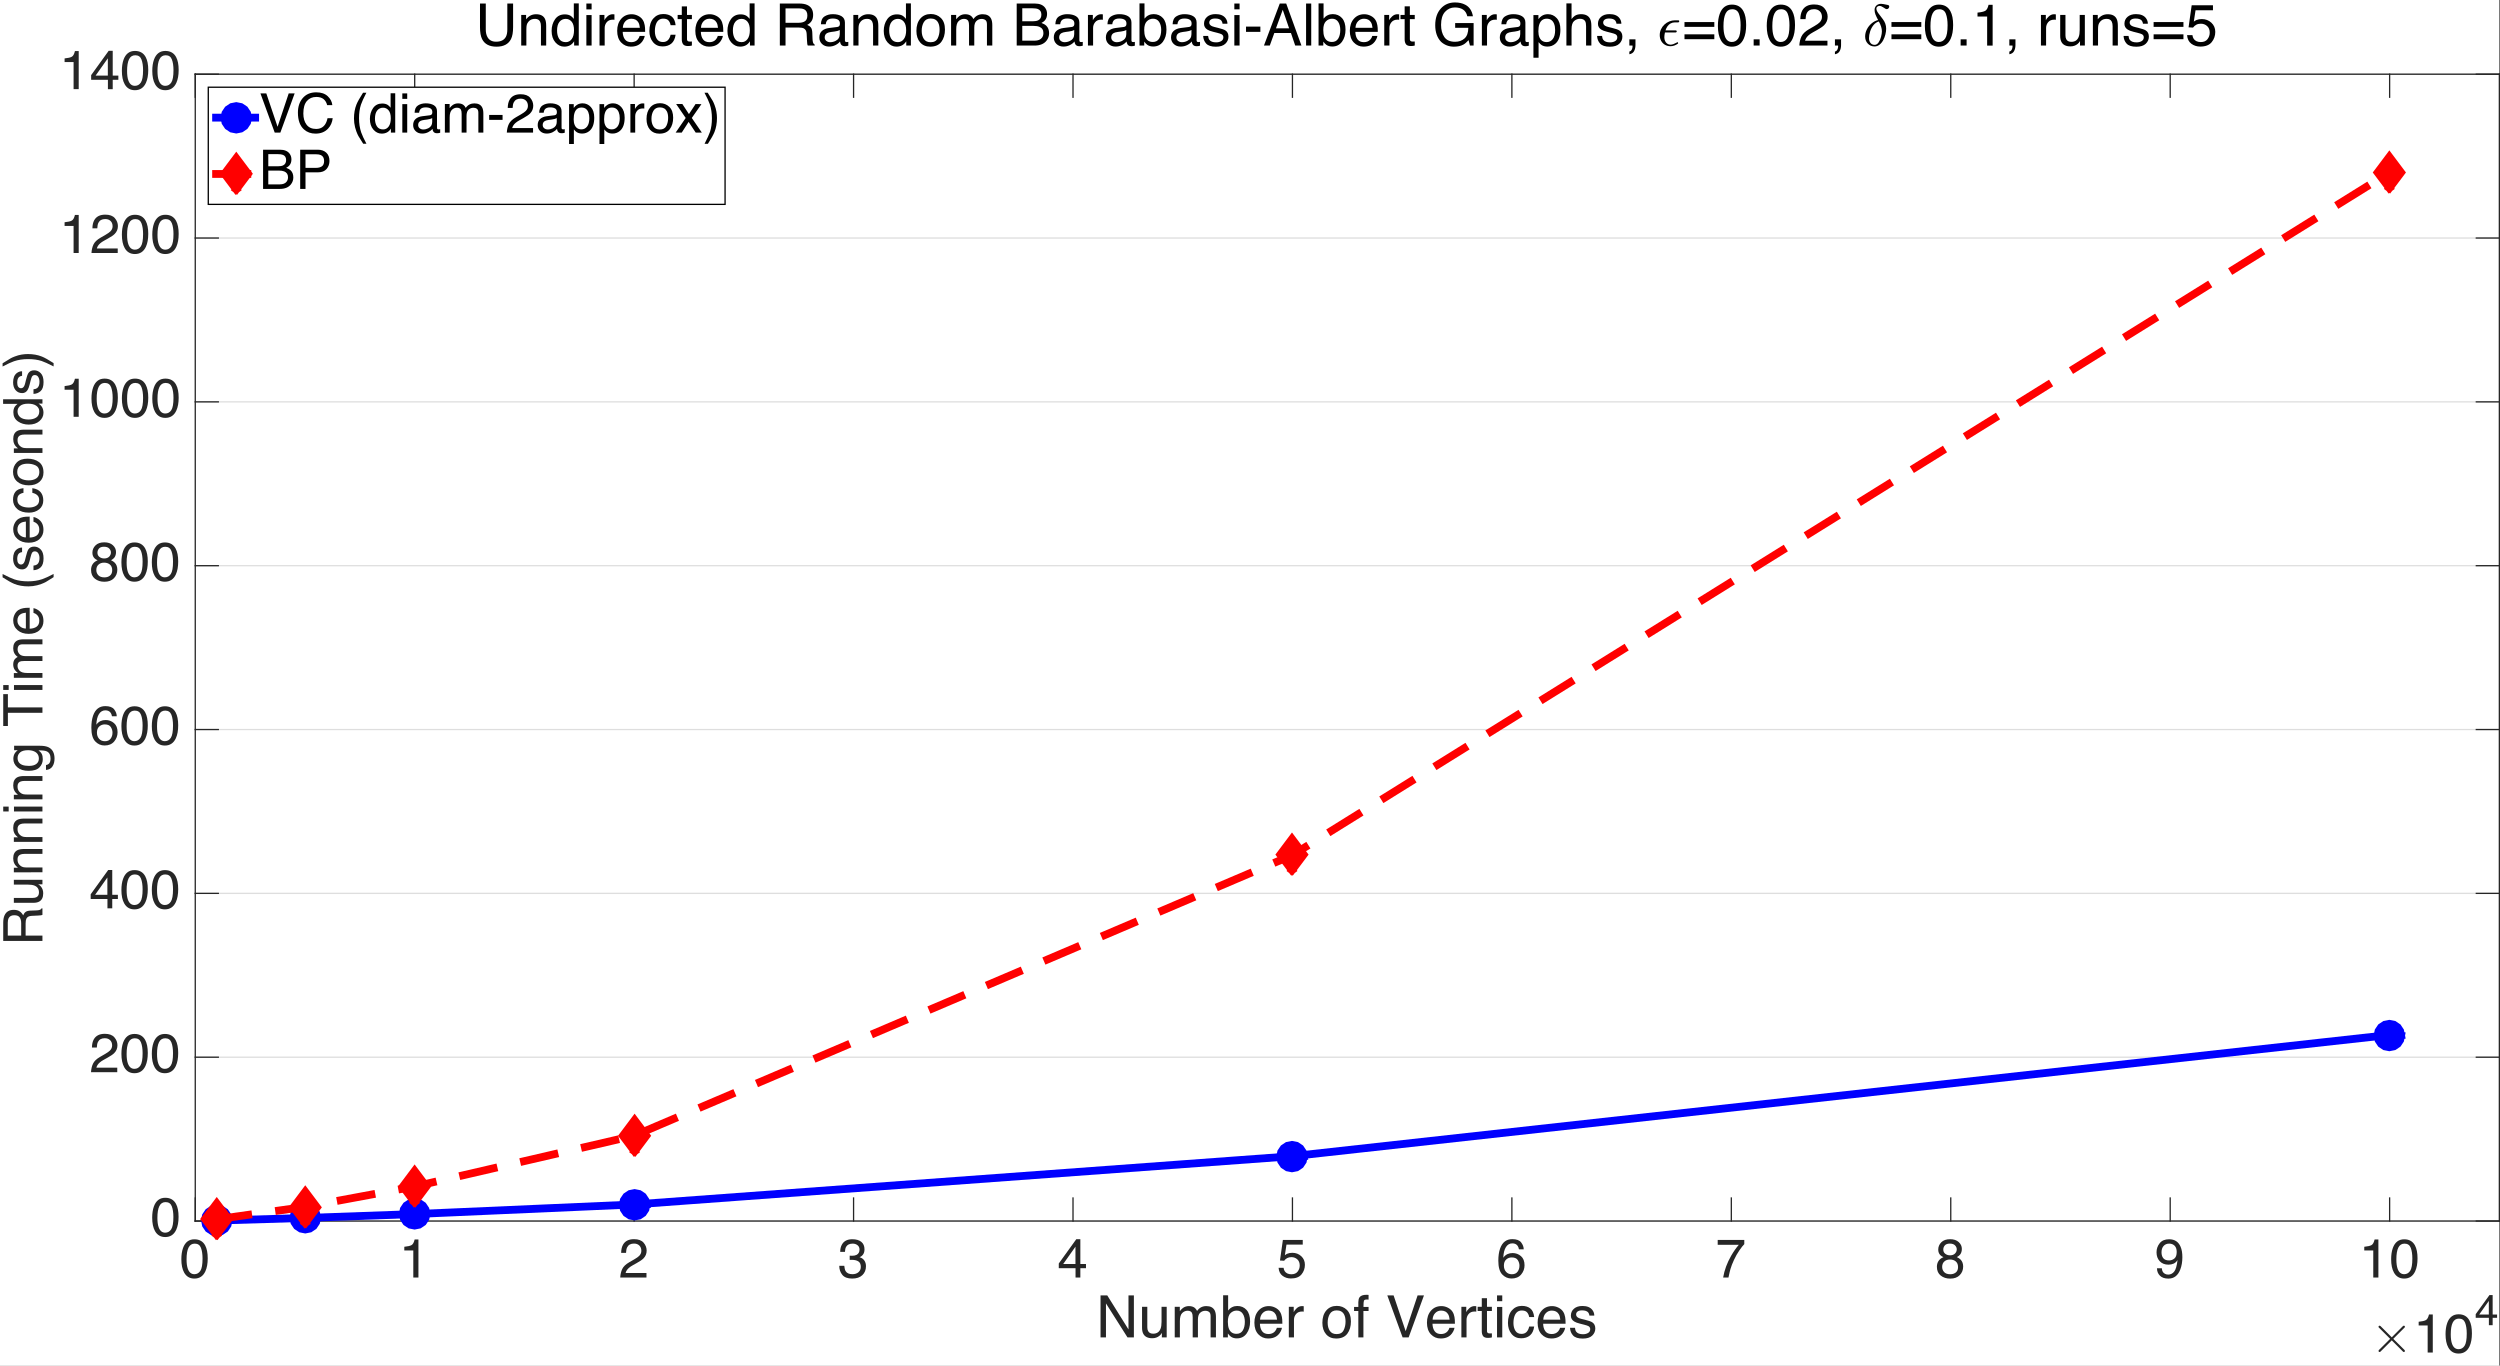 <?xml version="1.0" encoding="UTF-8" standalone="no"?>
<svg
   xmlns:dc="http://purl.org/dc/elements/1.1/"
   xmlns:cc="http://creativecommons.org/ns#"
   xmlns:rdf="http://www.w3.org/1999/02/22-rdf-syntax-ns#"
   xmlns:svg="http://www.w3.org/2000/svg"
   xmlns="http://www.w3.org/2000/svg"
   xmlns:sodipodi="http://sodipodi.sourceforge.net/DTD/sodipodi-0.dtd"
   xmlns:inkscape="http://www.inkscape.org/namespaces/inkscape"
   style="font-style:normal;font-weight:normal;font-size:12px;font-family:Dialog;color-interpolation:auto;fill:#000000;fill-opacity:1;stroke:#000000;stroke-width:1;stroke-linecap:square;stroke-linejoin:miter;stroke-miterlimit:10;stroke-dasharray:none;stroke-dashoffset:0;stroke-opacity:1;color-rendering:auto;image-rendering:auto;shape-rendering:auto;text-rendering:auto"
   width="1920.5"
   height="1049"
   id="svg6256"
   version="1.1"
   inkscape:version="0.91 r13725"
   sodipodi:docname="random-time.svg">
  <rect width="100%" height="100%" fill="#333333" stroke="none"/>
  <sodipodi:namedview
     pagecolor="#ffffff"
     bordercolor="#666666"
     borderopacity="1"
     objecttolerance="10"
     gridtolerance="10"
     guidetolerance="10"
     inkscape:pageopacity="0"
     inkscape:pageshadow="2"
     inkscape:window-width="640"
     inkscape:window-height="480"
     id="namedview6639"
     showgrid="false"
     fit-margin-top="0"
     fit-margin-left="0"
     fit-margin-right="0"
     fit-margin-bottom="0"
     inkscape:zoom="0.16145833"
     inkscape:cx="960"
     inkscape:cy="524.5"
     inkscape:window-x="0"
     inkscape:window-y="23"
     inkscape:window-maximized="0"
     inkscape:current-layer="svg6256" />
  <!--Generated by the Batik Graphics2D SVG Generator-->
  <defs
     id="genericDefs" />
  <g
     id="g6259">
    <defs
       id="defs1">
      <clipPath
         clipPathUnits="userSpaceOnUse"
         id="clipPath1">
        <path
           d="m 0,0 1920,0 0,1049 L 0,1049 0,0 Z"
           id="path6263"
           inkscape:connector-curvature="0" />
      </clipPath>
    </defs>
    <g
       style="fill:#ffffff;stroke:#ffffff"
       id="g6265">
      <rect
         x="0"
         y="0"
         width="1920"
         style="stroke:none"
         height="1049"
         id="rect6267"
         clip-path="url(#clipPath1)" />
    </g>
    <g
       style="color-interpolation:sRGB;fill:#ffffff;stroke:#ffffff;color-rendering:optimizeSpeed;image-rendering:optimizeSpeed;shape-rendering:crispEdges;text-rendering:optimizeSpeed"
       id="g6269">
      <rect
         x="0"
         width="1920"
         height="1049"
         y="0"
         style="stroke:none"
         id="rect6271" />
      <path
         style="stroke:none"
         d="m 150,938 1770,0 0,-881 -1770,0 z"
         id="path6273"
         inkscape:connector-curvature="0" />
    </g>
    <g
       style="color-interpolation:linearRGB;fill:#262626;fill-opacity:0.149;stroke:#262626;stroke-opacity:0.149;color-rendering:optimizeQuality;image-rendering:optimizeQuality;text-rendering:geometricPrecision"
       id="g6275">
      <line
         y2="938"
         style="fill:none"
         x1="1920"
         x2="150"
         y1="938"
         id="line6277" />
      <line
         y2="812.143"
         style="fill:none"
         x1="1920"
         x2="150"
         y1="812.143"
         id="line6279" />
      <line
         y2="686.286"
         style="fill:none"
         x1="1920"
         x2="150"
         y1="686.286"
         id="line6281" />
      <line
         y2="560.429"
         style="fill:none"
         x1="1920"
         x2="150"
         y1="560.429"
         id="line6283" />
      <line
         y2="434.571"
         style="fill:none"
         x1="1920"
         x2="150"
         y1="434.571"
         id="line6285" />
      <line
         y2="308.714"
         style="fill:none"
         x1="1920"
         x2="150"
         y1="308.714"
         id="line6287" />
      <line
         y2="182.857"
         style="fill:none"
         x1="1920"
         x2="150"
         y1="182.857"
         id="line6289" />
      <line
         y2="57"
         style="fill:none"
         x1="1920"
         x2="150"
         y1="57"
         id="line6291" />
    </g>
    <g
       transform="translate(1035.001,992.4)"
       style="font-size:45px;font-family:Helvetica;color-interpolation:linearRGB;fill:#262626;stroke:#262626;color-rendering:optimizeQuality;image-rendering:optimizeQuality;text-rendering:geometricPrecision"
       id="g6293">
      <path
         style="stroke:none"
         d="m -189.572,2.722 5.164,0 16.304,26.147 0,-26.147 4.153,0 0,32.278 -4.9,0 -16.545,-26.125 0,26.125 -4.175,0 z m 35.925,8.745 0,15.623 q 0,1.802 0.571,2.944 1.055,2.109 3.933,2.109 4.131,0 5.625,-3.692 0.813,-1.978 0.813,-5.427 l 0,-11.558 3.955,0 0,23.533 -3.735,0 0.044,-3.472 q -0.769,1.34 -1.912,2.263 -2.263,1.846 -5.493,1.846 -5.032,0 -6.856,-3.362 -0.989,-1.802 -0.989,-4.812 l 0,-15.996 z m 21.072,0 3.911,0 0,3.34 q 1.406,-1.736 2.549,-2.527 1.956,-1.34 4.438,-1.34 2.812,0 4.526,1.384 0.967,0.791 1.758,2.329 1.318,-1.89 3.098,-2.801 1.78,-0.912 3.999,-0.912 4.746,0 6.46,3.428 0.923,1.846 0.923,4.966 l 0,15.666 -4.109,0 0,-16.348 q 0,-2.351 -1.175,-3.23 -1.176,-0.879 -2.868,-0.879 -2.329,0 -4.01,1.56 -1.681,1.56 -1.681,5.207 l 0,13.689 -4.021,0 0,-15.359 q 0,-2.395 -0.571,-3.494 -0.901,-1.648 -3.362,-1.648 -2.241,0 -4.076,1.736 -1.835,1.736 -1.835,6.284 l 0,12.48 -3.955,0 z m 37.178,-8.855 3.845,0 0,11.711 q 1.296,-1.692 3.098,-2.582 1.802,-0.89 3.911,-0.89 4.395,0 7.13,3.021 2.736,3.021 2.736,8.91 0,5.581 -2.703,9.273 -2.703,3.691 -7.493,3.691 -2.681,0 -4.526,-1.296 -1.099,-0.769 -2.351,-2.461 l 0,3.01 -3.647,0 z m 15.084,27.092 q 1.593,-2.549 1.593,-6.724 0,-3.713 -1.593,-6.152 -1.593,-2.439 -4.691,-2.439 -2.703,0 -4.735,2 -2.033,2 -2.033,6.592 0,3.318 0.835,5.383 1.56,3.889 5.823,3.889 3.208,0 4.801,-2.549 z m 24.906,-17.589 q 2.351,1.175 3.582,3.043 1.187,1.78 1.582,4.153 0.352,1.626 0.352,5.186 l -17.248,0 q 0.11,3.582 1.692,5.746 1.582,2.164 4.9,2.164 3.098,0 4.944,-2.043 1.055,-1.187 1.494,-2.747 l 3.889,0 q -0.154,1.296 -1.022,2.889 -0.868,1.593 -1.945,2.604 -1.802,1.758 -4.46,2.373 -1.428,0.352 -3.23,0.352 -4.394,0 -7.449,-3.197 -3.054,-3.197 -3.054,-8.954 0,-5.669 3.076,-9.207 3.076,-3.538 8.042,-3.538 2.505,0 4.856,1.176 z m 1.45,9.239 q -0.242,-2.571 -1.121,-4.109 -1.626,-2.857 -5.427,-2.857 -2.725,0 -4.57,1.967 -1.846,1.967 -1.956,4.999 z m 9.031,-9.888 3.757,0 0,4.065 q 0.461,-1.187 2.263,-2.889 1.802,-1.703 4.153,-1.703 0.11,0 0.373,0.022 0.264,0.022 0.901,0.088 l 0,4.175 q -0.352,-0.066 -0.648,-0.088 -0.297,-0.022 -0.648,-0.022 -2.988,0 -4.592,1.923 -1.604,1.923 -1.604,4.427 l 0,13.535 -3.955,0 z m 42.111,18.007 q 1.461,-2.977 1.461,-6.625 0,-3.296 -1.055,-5.361 -1.67,-3.252 -5.757,-3.252 -3.626,0 -5.274,2.769 -1.648,2.768 -1.648,6.68 0,3.757 1.648,6.262 1.648,2.505 5.229,2.505 3.933,0 5.394,-2.977 z m 2.45,-15.655 q 3.142,3.032 3.142,8.921 0,5.691 -2.769,9.404 -2.768,3.713 -8.591,3.713 -4.856,0 -7.712,-3.285 -2.856,-3.285 -2.856,-8.822 0,-5.933 3.01,-9.448 3.01,-3.516 8.086,-3.516 4.548,0 7.691,3.032 z M 9.324,4.282 q 1.384,-2.022 5.339,-2.022 0.373,0 0.769,0.022 0.396,0.022 0.901,0.066 l 0,3.603 q -0.615,-0.044 -0.89,-0.055 -0.275,-0.011 -0.516,-0.011 -1.802,0 -2.153,0.934 -0.351,0.934 -0.351,4.757 l 3.911,0 0,3.12 -3.955,0 0,20.303 -3.911,0 0,-20.303 -3.274,0 0,-3.12 3.274,0 0,-3.691 Q 8.555,5.425 9.324,4.282 Z m 26.235,-1.56 9.272,27.488 9.163,-27.488 4.9,0 L 47.117,35 42.481,35 30.726,2.722 Z m 41.594,9.393 q 2.351,1.175 3.582,3.043 1.187,1.78 1.582,4.153 0.351,1.626 0.351,5.186 l -17.248,0 q 0.11,3.582 1.692,5.746 1.582,2.164 4.9,2.164 3.098,0 4.944,-2.043 1.055,-1.187 1.494,-2.747 l 3.889,0 q -0.154,1.296 -1.022,2.889 -0.868,1.593 -1.945,2.604 -1.802,1.758 -4.46,2.373 -1.428,0.352 -3.23,0.352 -4.394,0 -7.449,-3.197 -3.054,-3.197 -3.054,-8.954 0,-5.669 3.076,-9.207 3.076,-3.538 8.042,-3.538 2.505,0 4.856,1.176 z m 1.45,9.239 q -0.242,-2.571 -1.121,-4.109 -1.626,-2.857 -5.427,-2.857 -2.725,0 -4.57,1.967 -1.846,1.967 -1.956,4.999 z m 9.031,-9.888 3.757,0 0,4.065 q 0.461,-1.187 2.263,-2.889 1.802,-1.703 4.153,-1.703 0.11,0 0.373,0.022 0.264,0.022 0.901,0.088 l 0,4.175 q -0.351,-0.066 -0.648,-0.088 -0.297,-0.022 -0.648,-0.022 -2.988,0 -4.592,1.923 -1.604,1.923 -1.604,4.427 l 0,13.535 -3.955,0 z m 15.666,-6.57 3.999,0 0,6.57 3.757,0 0,3.23 -3.757,0 0,15.359 q 0,1.23 0.835,1.648 0.461,0.242 1.538,0.242 0.286,0 0.615,-0.011 0.33,-0.011 0.769,-0.055 l 0,3.12 q -0.681,0.198 -1.417,0.286 -0.736,0.088 -1.593,0.088 -2.769,0 -3.757,-1.417 -0.989,-1.417 -0.989,-3.68 l 0,-15.579 -3.186,0 0,-3.23 3.186,0 z m 11.711,6.68 4.021,0 0,23.423 -4.021,0 z m 0,-8.855 4.021,0 0,4.482 -4.021,0 z m 25.543,9.998 q 2.494,1.934 2.999,6.658 l -3.845,0 q -0.352,-2.175 -1.604,-3.615 -1.252,-1.439 -4.021,-1.439 -3.779,0 -5.405,3.691 -1.055,2.395 -1.055,5.911 0,3.538 1.494,5.955 1.494,2.417 4.702,2.417 2.461,0 3.9,-1.505 1.439,-1.505 1.989,-4.12 l 3.845,0 q -0.659,4.68 -3.296,6.844 -2.637,2.164 -6.746,2.164 -4.614,0 -7.361,-3.373 -2.747,-3.373 -2.747,-8.427 0,-6.196 3.01,-9.646 3.01,-3.45 7.668,-3.45 3.977,0 6.471,1.934 z m 21.61,-0.604 q 2.351,1.175 3.582,3.043 1.187,1.78 1.582,4.153 0.352,1.626 0.352,5.186 l -17.249,0 q 0.11,3.582 1.692,5.746 1.582,2.164 4.9,2.164 3.098,0 4.944,-2.043 1.055,-1.187 1.494,-2.747 l 3.889,0 q -0.154,1.296 -1.022,2.889 -0.868,1.593 -1.944,2.604 -1.802,1.758 -4.46,2.373 -1.428,0.352 -3.23,0.352 -4.394,0 -7.449,-3.197 -3.054,-3.197 -3.054,-8.954 0,-5.669 3.076,-9.207 3.076,-3.538 8.042,-3.538 2.505,0 4.856,1.176 z m 1.45,9.239 q -0.242,-2.571 -1.121,-4.109 -1.626,-2.857 -5.427,-2.857 -2.725,0 -4.57,1.967 -1.846,1.967 -1.956,4.999 z m 11.272,6.262 q 0.176,1.978 0.989,3.032 1.494,1.912 5.186,1.912 2.197,0 3.867,-0.956 1.67,-0.956 1.67,-2.955 0,-1.516 -1.34,-2.307 -0.857,-0.483 -3.384,-1.121 l -3.142,-0.791 q -3.01,-0.747 -4.439,-1.67 -2.549,-1.604 -2.549,-4.438 0,-3.34 2.406,-5.405 2.406,-2.065 6.471,-2.065 5.317,0 7.668,3.12 1.472,1.978 1.428,4.263 l -3.735,0 q -0.11,-1.34 -0.945,-2.439 -1.362,-1.56 -4.724,-1.56 -2.241,0 -3.395,0.857 -1.154,0.857 -1.154,2.263 0,1.538 1.516,2.461 0.879,0.549 2.593,0.967 l 2.615,0.637 q 4.263,1.033 5.713,2 2.307,1.516 2.307,4.768 0,3.142 -2.384,5.427 -2.384,2.285 -7.262,2.285 -5.251,0 -7.438,-2.384 -2.186,-2.384 -2.34,-5.9 z"
         id="path6295"
         inkscape:connector-curvature="0" />
    </g>
    <g
       transform="translate(1821,1039)"
       style="font-size:42px;font-family:mwb_cmsy10;color-interpolation:linearRGB;fill:#262626;stroke:#262626;color-rendering:optimizeQuality;image-rendering:optimizeQuality;text-rendering:geometricPrecision"
       id="g6297">
      <path
         style="stroke:none"
         d="m 6.172,-1.203 q 0,-0.328 0.203,-0.609 L 15.109,-10.5 6.375,-19.234 q -0.203,-0.203 -0.203,-0.562 0,-0.297 0.25,-0.562 0.25,-0.266 0.594,-0.266 0.281,0 0.641,0.266 l 8.688,8.688 L 25,-20.359 q 0.344,-0.266 0.609,-0.266 0.359,0 0.602,0.242 0.242,0.242 0.242,0.586 0,0.359 -0.203,0.562 L 17.516,-10.5 26.25,-1.812 q 0.203,0.281 0.203,0.609 0,0.344 -0.242,0.586 -0.242,0.242 -0.602,0.242 -0.297,0 -0.609,-0.297 l -8.656,-8.656 -8.688,8.656 q -0.312,0.297 -0.641,0.297 -0.344,0 -0.594,-0.266 -0.25,-0.266 -0.25,-0.562 z"
         id="path6299"
         inkscape:connector-curvature="0" />
    </g>
    <g
       transform="translate(1854,1039)"
       style="font-size:42px;font-family:Helvetica;color-interpolation:linearRGB;fill:#262626;stroke:#262626;color-rendering:optimizeQuality;image-rendering:optimizeQuality;text-rendering:geometricPrecision"
       id="g6301">
      <path
         style="stroke:none"
         d="m 4.019,-20.795 0,-2.83 q 3.999,-0.39 5.578,-1.302 1.579,-0.913 2.358,-4.317 l 2.912,0 0,29.244 -3.938,0 0,-20.795 z m 38.944,-3.876 q 1.969,3.63 1.969,9.946 0,5.988 -1.784,9.905 -2.584,5.619 -8.449,5.619 -5.291,0 -7.875,-4.594 -2.153,-3.835 -2.153,-10.295 0,-5.004 1.292,-8.593 2.42,-6.686 8.757,-6.686 5.701,0 8.244,4.696 z M 39.252,-5.106 q 1.702,-2.543 1.702,-9.475 0,-5.004 -1.23,-8.234 -1.23,-3.23 -4.778,-3.23 -3.261,0 -4.768,3.066 -1.507,3.066 -1.507,9.034 0,4.491 0.964,7.219 1.477,4.163 5.045,4.163 2.871,0 4.573,-2.543 z"
         id="path6303"
         inkscape:connector-curvature="0" />
    </g>
    <g
       transform="translate(1901,1018)"
       style="font-size:33px;font-family:Helvetica;color-interpolation:linearRGB;fill:#262626;stroke:#262626;color-rendering:optimizeQuality;image-rendering:optimizeQuality;text-rendering:geometricPrecision"
       id="g6305">
      <path
         style="stroke:none"
         d="m 10.909,-8.169 0,-10.458 -7.396,10.458 z M 10.957,0 l 0,-5.64 -10.119,0 0,-2.836 10.57,-14.663 2.449,0 0,14.969 3.4,0 0,2.53 -3.4,0 0,5.64 z"
         id="path6307"
         inkscape:connector-curvature="0" />
    </g>
    <g
       style="color-interpolation:linearRGB;fill:#262626;stroke:#262626;color-rendering:optimizeQuality;image-rendering:optimizeQuality;text-rendering:geometricPrecision"
       id="g6309">
      <line
         y2="938"
         style="fill:none"
         x1="150"
         x2="1920"
         y1="938"
         id="line6311" />
      <line
         y2="57"
         style="fill:none"
         x1="150"
         x2="1920"
         y1="57"
         id="line6313" />
      <line
         y2="920.3"
         style="fill:none"
         x1="150"
         x2="150"
         y1="938"
         id="line6315" />
      <line
         y2="920.3"
         style="fill:none"
         x1="318.571"
         x2="318.571"
         y1="938"
         id="line6317" />
      <line
         y2="920.3"
         style="fill:none"
         x1="487.143"
         x2="487.143"
         y1="938"
         id="line6319" />
      <line
         y2="920.3"
         style="fill:none"
         x1="655.714"
         x2="655.714"
         y1="938"
         id="line6321" />
      <line
         y2="920.3"
         style="fill:none"
         x1="824.286"
         x2="824.286"
         y1="938"
         id="line6323" />
      <line
         y2="920.3"
         style="fill:none"
         x1="992.857"
         x2="992.857"
         y1="938"
         id="line6325" />
      <line
         y2="920.3"
         style="fill:none"
         x1="1161.429"
         x2="1161.429"
         y1="938"
         id="line6327" />
      <line
         y2="920.3"
         style="fill:none"
         x1="1330"
         x2="1330"
         y1="938"
         id="line6329" />
      <line
         y2="920.3"
         style="fill:none"
         x1="1498.571"
         x2="1498.571"
         y1="938"
         id="line6331" />
      <line
         y2="920.3"
         style="fill:none"
         x1="1667.143"
         x2="1667.143"
         y1="938"
         id="line6333" />
      <line
         y2="920.3"
         style="fill:none"
         x1="1835.714"
         x2="1835.714"
         y1="938"
         id="line6335" />
      <line
         y2="74.7"
         style="fill:none"
         x1="150"
         x2="150"
         y1="57"
         id="line6337" />
      <line
         y2="74.7"
         style="fill:none"
         x1="318.571"
         x2="318.571"
         y1="57"
         id="line6339" />
      <line
         y2="74.7"
         style="fill:none"
         x1="487.143"
         x2="487.143"
         y1="57"
         id="line6341" />
      <line
         y2="74.7"
         style="fill:none"
         x1="655.714"
         x2="655.714"
         y1="57"
         id="line6343" />
      <line
         y2="74.7"
         style="fill:none"
         x1="824.286"
         x2="824.286"
         y1="57"
         id="line6345" />
      <line
         y2="74.7"
         style="fill:none"
         x1="992.857"
         x2="992.857"
         y1="57"
         id="line6347" />
      <line
         y2="74.7"
         style="fill:none"
         x1="1161.429"
         x2="1161.429"
         y1="57"
         id="line6349" />
      <line
         y2="74.7"
         style="fill:none"
         x1="1330"
         x2="1330"
         y1="57"
         id="line6351" />
      <line
         y2="74.7"
         style="fill:none"
         x1="1498.571"
         x2="1498.571"
         y1="57"
         id="line6353" />
      <line
         y2="74.7"
         style="fill:none"
         x1="1667.143"
         x2="1667.143"
         y1="57"
         id="line6355" />
      <line
         y2="74.7"
         style="fill:none"
         x1="1835.714"
         x2="1835.714"
         y1="57"
         id="line6357" />
    </g>
    <g
       transform="translate(150,948.4)"
       style="font-size:42px;font-family:Helvetica;color-interpolation:linearRGB;fill:#262626;stroke:#262626;color-rendering:optimizeQuality;image-rendering:optimizeQuality;text-rendering:geometricPrecision"
       id="g6359">
      <path
         style="stroke:none"
         d="m 7.606,8.329 q 1.969,3.63 1.969,9.946 0,5.988 -1.784,9.905 -2.584,5.619 -8.449,5.619 -5.291,0 -7.875,-4.594 -2.153,-3.835 -2.153,-10.295 0,-5.004 1.292,-8.593 2.42,-6.686 8.757,-6.686 5.701,0 8.244,4.696 z M 3.894,27.894 q 1.702,-2.543 1.702,-9.475 0,-5.004 -1.23,-8.234 -1.23,-3.23 -4.778,-3.23 -3.261,0 -4.768,3.066 -1.507,3.066 -1.507,9.034 0,4.491 0.964,7.219 1.477,4.163 5.045,4.163 2.871,0 4.573,-2.543 z"
         id="path6361"
         inkscape:connector-curvature="0" />
    </g>
    <g
       transform="translate(318.571,948.4)"
       style="font-size:42px;font-family:Helvetica;color-interpolation:linearRGB;fill:#262626;stroke:#262626;color-rendering:optimizeQuality;image-rendering:optimizeQuality;text-rendering:geometricPrecision"
       id="g6363">
      <path
         style="stroke:none"
         d="m -7.981,12.205 0,-2.83 q 3.999,-0.39 5.578,-1.302 1.579,-0.913 2.358,-4.317 l 2.912,0 0,29.244 -3.938,0 0,-20.795 z"
         id="path6365"
         inkscape:connector-curvature="0" />
    </g>
    <g
       transform="translate(487.143,948.4)"
       style="font-size:42px;font-family:Helvetica;color-interpolation:linearRGB;fill:#262626;stroke:#262626;color-rendering:optimizeQuality;image-rendering:optimizeQuality;text-rendering:geometricPrecision"
       id="g6367">
      <path
         style="stroke:none"
         d="m -9.119,26.396 q 1.364,-2.81 5.322,-5.106 l 3.938,-2.276 q 2.646,-1.538 3.712,-2.625 1.682,-1.702 1.682,-3.897 0,-2.563 -1.538,-4.071 -1.538,-1.507 -4.102,-1.507 -3.794,0 -5.25,2.871 -0.779,1.538 -0.861,4.266 l -3.753,0 q 0.061,-3.835 1.415,-6.255 2.399,-4.266 8.47,-4.266 5.045,0 7.373,2.728 2.328,2.728 2.328,6.07 0,3.527 -2.481,6.029 -1.436,1.456 -5.147,3.527 l -2.809,1.559 q -2.01,1.107 -3.158,2.112 -2.051,1.784 -2.584,3.958 l 16.037,0 0,3.486 -20.159,0 q 0.205,-3.794 1.569,-6.604 z"
         id="path6369"
         inkscape:connector-curvature="0" />
    </g>
    <g
       transform="translate(655.714,948.4)"
       style="font-size:42px;font-family:Helvetica;color-interpolation:linearRGB;fill:#262626;stroke:#262626;color-rendering:optimizeQuality;image-rendering:optimizeQuality;text-rendering:geometricPrecision"
       id="g6371">
      <path
         style="stroke:none"
         d="m -8.647,30.939 q -2.348,-2.861 -2.348,-6.962 l 3.856,0 q 0.246,2.85 1.066,4.143 1.435,2.317 5.188,2.317 2.912,0 4.676,-1.559 1.764,-1.559 1.764,-4.019 0,-3.035 -1.856,-4.245 -1.856,-1.21 -5.158,-1.21 -0.369,0 -0.749,0.01 -0.379,0.01 -0.769,0.031 l 0,-3.261 q 0.574,0.061 0.964,0.082 0.39,0.021 0.841,0.021 2.071,0 3.404,-0.656 2.338,-1.149 2.338,-4.102 0,-2.194 -1.559,-3.384 -1.559,-1.189 -3.63,-1.189 -3.691,0 -5.106,2.461 -0.779,1.353 -0.882,3.856 l -3.65,0 q 0,-3.281 1.312,-5.578 2.256,-4.102 7.936,-4.102 4.491,0 6.952,2 2.461,2 2.461,5.793 0,2.707 -1.456,4.389 -0.902,1.046 -2.338,1.641 2.317,0.636 3.62,2.451 1.302,1.815 1.302,4.44 0,4.204 -2.769,6.85 -2.768,2.646 -7.854,2.646 -5.209,0 -7.557,-2.861 z"
         id="path6373"
         inkscape:connector-curvature="0" />
    </g>
    <g
       transform="translate(824.286,948.4)"
       style="font-size:42px;font-family:Helvetica;color-interpolation:linearRGB;fill:#262626;stroke:#262626;color-rendering:optimizeQuality;image-rendering:optimizeQuality;text-rendering:geometricPrecision"
       id="g6375">
      <path
         style="stroke:none"
         d="m 1.884,22.602 0,-13.309 -9.413,13.309 z M 1.945,33 l 0,-7.178 -12.879,0 0,-3.609 13.453,-18.662 3.117,0 0,19.052 4.327,0 0,3.22 -4.327,0 0,7.178 z"
         id="path6377"
         inkscape:connector-curvature="0" />
    </g>
    <g
       transform="translate(992.857,948.4)"
       style="font-size:42px;font-family:Helvetica;color-interpolation:linearRGB;fill:#262626;stroke:#262626;color-rendering:optimizeQuality;image-rendering:optimizeQuality;text-rendering:geometricPrecision"
       id="g6379">
      <path
         style="stroke:none"
         d="m -6.811,25.515 q 0.369,3.158 2.933,4.368 1.312,0.615 3.035,0.615 3.281,0 4.86,-2.092 1.579,-2.092 1.579,-4.635 0,-3.076 -1.877,-4.758 -1.876,-1.682 -4.501,-1.682 -1.907,0 -3.271,0.738 -1.364,0.738 -2.328,2.051 l -3.199,-0.185 2.235,-15.812 15.258,0 0,3.568 -12.489,0 -1.251,8.162 q 1.025,-0.779 1.948,-1.169 1.641,-0.677 3.794,-0.677 4.04,0 6.85,2.604 2.81,2.604 2.81,6.604 0,4.163 -2.574,7.342 -2.574,3.179 -8.213,3.179 -3.589,0 -6.347,-2.02 -2.758,-2.02 -3.086,-6.204 z"
         id="path6381"
         inkscape:connector-curvature="0" />
    </g>
    <g
       transform="translate(1161.429,948.4)"
       style="font-size:42px;font-family:Helvetica;color-interpolation:linearRGB;fill:#262626;stroke:#262626;color-rendering:optimizeQuality;image-rendering:optimizeQuality;text-rendering:geometricPrecision"
       id="g6383">
      <path
         style="stroke:none"
         d="m 7.144,6.063 q 1.938,2.553 1.938,5.26 l -3.65,0 Q 5.104,9.58 4.386,8.596 3.053,6.75 0.346,6.75 q -3.097,0 -4.922,2.861 -1.825,2.861 -2.03,8.193 1.271,-1.866 3.199,-2.789 1.764,-0.82 3.938,-0.82 3.691,0 6.439,2.358 2.748,2.358 2.748,7.034 0,3.999 -2.604,7.085 -2.604,3.086 -7.424,3.086 -4.122,0 -7.116,-3.127 -2.994,-3.127 -2.994,-10.531 0,-5.476 1.333,-9.29 2.563,-7.301 9.372,-7.301 4.922,0 6.86,2.553 z M 4.375,28.519 q 1.446,-1.958 1.446,-4.625 0,-2.256 -1.292,-4.296 -1.292,-2.041 -4.696,-2.041 -2.379,0 -4.173,1.579 -1.794,1.579 -1.794,4.758 0,2.789 1.63,4.686 1.63,1.897 4.522,1.897 2.912,0 4.358,-1.958 z"
         id="path6385"
         inkscape:connector-curvature="0" />
    </g>
    <g
       transform="translate(1330,948.4)"
       style="font-size:42px;font-family:Helvetica;color-interpolation:linearRGB;fill:#262626;stroke:#262626;color-rendering:optimizeQuality;image-rendering:optimizeQuality;text-rendering:geometricPrecision"
       id="g6387">
      <path
         style="stroke:none"
         d="m 9.964,4.125 0,3.22 Q 8.549,8.719 6.201,12.123 3.853,15.527 2.048,19.465 0.264,23.3 -0.659,26.458 -1.254,28.488 -2.197,33 l -4.081,0 Q -4.884,24.592 -0.126,16.266 2.684,11.385 5.78,7.837 l -16.242,0 0,-3.712 z"
         id="path6389"
         inkscape:connector-curvature="0" />
    </g>
    <g
       transform="translate(1498.571,948.4)"
       style="font-size:42px;font-family:Helvetica;color-interpolation:linearRGB;fill:#262626;stroke:#262626;color-rendering:optimizeQuality;image-rendering:optimizeQuality;text-rendering:geometricPrecision"
       id="g6391">
      <path
         style="stroke:none"
         d="m 3.237,14.574 q 1.374,-1.364 1.374,-3.251 0,-1.641 -1.312,-3.015 -1.312,-1.374 -3.999,-1.374 -2.666,0 -3.856,1.374 -1.189,1.374 -1.189,3.22 0,2.071 1.538,3.24 1.538,1.169 3.63,1.169 2.44,0 3.814,-1.364 z m 0.666,14.52 q 1.692,-1.384 1.692,-4.132 0,-2.85 -1.743,-4.327 -1.743,-1.477 -4.471,-1.477 -2.646,0 -4.317,1.507 -1.671,1.507 -1.671,4.173 0,2.297 1.528,3.968 1.528,1.671 4.727,1.671 2.563,0 4.255,-1.384 z M -8.001,15.815 q -1.62,-1.641 -1.62,-4.266 0,-3.281 2.379,-5.64 2.379,-2.358 6.747,-2.358 4.225,0 6.624,2.225 2.399,2.225 2.399,5.199 0,2.748 -1.395,4.45 -0.779,0.964 -2.42,1.887 1.825,0.841 2.871,1.928 1.948,2.051 1.948,5.332 0,3.876 -2.604,6.573 -2.604,2.697 -7.362,2.697 -4.286,0 -7.25,-2.328 -2.963,-2.328 -2.963,-6.757 0,-2.604 1.272,-4.502 1.272,-1.897 3.773,-2.902 -1.538,-0.656 -2.399,-1.538 z"
         id="path6393"
         inkscape:connector-curvature="0" />
    </g>
    <g
       transform="translate(1667.143,948.4)"
       style="font-size:42px;font-family:Helvetica;color-interpolation:linearRGB;fill:#262626;stroke:#262626;color-rendering:optimizeQuality;image-rendering:optimizeQuality;text-rendering:geometricPrecision"
       id="g6395">
      <path
         style="stroke:none"
         d="m -6.422,25.904 q 0.164,3.056 2.358,4.225 1.128,0.615 2.543,0.615 2.646,0 4.512,-2.204 1.866,-2.205 2.646,-8.952 -1.23,1.948 -3.045,2.738 -1.815,0.789 -3.907,0.789 -4.245,0 -6.716,-2.646 -2.471,-2.646 -2.471,-6.809 0,-3.999 2.44,-7.034 2.44,-3.035 7.198,-3.035 6.419,0 8.859,5.783 1.353,3.179 1.353,7.957 0,5.394 -1.62,9.557 -2.687,6.932 -9.105,6.932 -4.307,0 -6.542,-2.256 -2.235,-2.256 -2.235,-5.66 z M 3.186,18.429 q 1.815,-1.446 1.815,-5.055 0,-3.24 -1.63,-4.83 -1.63,-1.589 -4.153,-1.589 -2.707,0 -4.296,1.815 -1.589,1.815 -1.589,4.85 0,2.871 1.395,4.563 1.395,1.692 4.45,1.692 2.194,0 4.009,-1.446 z"
         id="path6397"
         inkscape:connector-curvature="0" />
    </g>
    <g
       transform="translate(1835.714,948.4)"
       style="font-size:42px;font-family:Helvetica;color-interpolation:linearRGB;fill:#262626;stroke:#262626;color-rendering:optimizeQuality;image-rendering:optimizeQuality;text-rendering:geometricPrecision"
       id="g6399">
      <path
         style="stroke:none"
         d="m -19.48,12.205 0,-2.83 q 3.999,-0.39 5.578,-1.302 1.579,-0.913 2.358,-4.317 l 2.912,0 0,29.244 -3.938,0 0,-20.795 z m 38.944,-3.876 q 1.969,3.63 1.969,9.946 0,5.988 -1.784,9.905 -2.584,5.619 -8.449,5.619 -5.291,0 -7.875,-4.594 -2.153,-3.835 -2.153,-10.295 0,-5.004 1.292,-8.593 2.42,-6.686 8.757,-6.686 5.701,0 8.244,4.696 z M 15.752,27.894 q 1.702,-2.543 1.702,-9.475 0,-5.004 -1.23,-8.234 -1.23,-3.23 -4.778,-3.23 -3.261,0 -4.768,3.066 -1.507,3.066 -1.507,9.034 0,4.491 0.964,7.219 1.477,4.163 5.045,4.163 2.871,0 4.573,-2.543 z"
         id="path6401"
         inkscape:connector-curvature="0" />
    </g>
    <g
       transform="matrix(0,-1,1,0,42.6,497.5)"
       style="font-size:42px;font-family:Helvetica;color-interpolation:linearRGB;fill:#262626;stroke:#262626;color-rendering:optimizeQuality;image-rendering:optimizeQuality;text-rendering:geometricPrecision"
       id="g6403">
      <path
         style="stroke:none"
         d="m -211.794,-26.324 q 2.871,0 4.542,-1.149 1.671,-1.148 1.671,-4.143 0,-3.22 -2.338,-4.389 -1.251,-0.615 -3.343,-0.615 l -9.967,0 0,10.295 z m -13.515,-13.802 13.945,0 q 3.445,0 5.681,1.005 4.245,1.928 4.245,7.116 0,2.707 -1.118,4.43 -1.118,1.723 -3.127,2.769 1.764,0.718 2.656,1.887 0.892,1.169 0.995,3.794 l 0.143,4.04 q 0.062,1.723 0.287,2.563 0.369,1.436 1.312,1.846 l 0,0.677 -5.004,0 q -0.205,-0.39 -0.328,-1.005 -0.123,-0.615 -0.205,-2.379 l -0.246,-5.024 q -0.143,-2.953 -2.194,-3.958 -1.169,-0.554 -3.671,-0.554 l -9.29,0 0,12.92 -4.081,0 z m 33.038,8.162 0,14.581 q 0,1.682 0.533,2.748 0.984,1.969 3.671,1.969 3.856,0 5.25,-3.445 0.759,-1.846 0.759,-5.066 l 0,-10.787 3.691,0 0,21.964 -3.486,0 0.041,-3.24 q -0.718,1.251 -1.784,2.112 -2.112,1.723 -5.127,1.723 -4.696,0 -6.398,-3.138 -0.923,-1.682 -0.923,-4.491 l 0,-14.93 z m 19.667,0 3.507,0 0,3.117 q 1.559,-1.928 3.302,-2.768 1.743,-0.841 3.876,-0.841 4.676,0 6.316,3.261 0.902,1.784 0.902,5.106 l 0,14.089 -3.753,0 0,-13.843 q 0,-2.01 -0.595,-3.24 -0.984,-2.051 -3.568,-2.051 -1.312,0 -2.153,0.267 -1.518,0.451 -2.666,1.805 -0.923,1.087 -1.2,2.246 -0.277,1.159 -0.277,3.312 l 0,11.505 -3.691,0 z m 23.358,0 3.507,0 0,3.117 q 1.559,-1.928 3.302,-2.768 1.743,-0.841 3.876,-0.841 4.676,0 6.316,3.261 0.902,1.784 0.902,5.106 l 0,14.089 -3.753,0 0,-13.843 q 0,-2.01 -0.595,-3.24 -0.984,-2.051 -3.568,-2.051 -1.312,0 -2.153,0.267 -1.518,0.451 -2.666,1.805 -0.923,1.087 -1.2,2.246 -0.277,1.159 -0.277,3.312 l 0,11.505 -3.691,0 z m 23.358,0.103 3.753,0 0,21.861 -3.753,0 z m 0,-8.265 3.753,0 0,4.184 -3.753,0 z m 9.331,8.162 3.507,0 0,3.117 q 1.559,-1.928 3.302,-2.768 1.743,-0.841 3.876,-0.841 4.676,0 6.316,3.261 0.902,1.784 0.902,5.106 l 0,14.089 -3.753,0 0,-13.843 q 0,-2.01 -0.595,-3.24 -0.984,-2.051 -3.568,-2.051 -1.312,0 -2.153,0.267 -1.518,0.451 -2.666,1.805 -0.923,1.087 -1.2,2.246 -0.277,1.159 -0.277,3.312 l 0,11.505 -3.691,0 z m 35.622,0.882 q 1.046,0.718 2.133,2.092 l 0,-2.769 3.404,0 0,19.975 q 0,4.184 -1.23,6.604 -2.297,4.471 -8.675,4.471 -3.548,0 -5.968,-1.589 -2.42,-1.589 -2.707,-4.973 l 3.753,0 q 0.267,1.477 1.066,2.276 1.251,1.23 3.938,1.23 4.245,0 5.558,-2.994 0.779,-1.764 0.718,-6.296 -1.107,1.682 -2.666,2.502 -1.558,0.82 -4.122,0.82 -3.568,0 -6.245,-2.533 -2.676,-2.533 -2.676,-8.377 0,-5.517 2.697,-8.613 2.697,-3.097 6.511,-3.097 2.584,0 4.512,1.272 z m 0.451,3.958 q -1.682,-1.969 -4.286,-1.969 -3.896,0 -5.332,3.65 -0.759,1.948 -0.759,5.106 0,3.712 1.507,5.65 1.507,1.938 4.05,1.938 3.979,0 5.599,-3.589 0.902,-2.03 0.902,-4.737 0,-4.081 -1.682,-6.05 z m 44.727,-13.002 0,3.589 -10.151,0 0,26.537 -4.143,0 0,-26.537 -10.151,0 0,-3.589 z m 3.24,8.265 3.753,0 0,21.861 -3.753,0 z m 0,-8.265 3.753,0 0,4.184 -3.753,0 z m 9.331,8.162 3.65,0 0,3.117 q 1.312,-1.62 2.379,-2.358 1.825,-1.251 4.143,-1.251 2.625,0 4.225,1.292 0.902,0.738 1.641,2.174 1.23,-1.764 2.892,-2.615 1.661,-0.851 3.732,-0.851 4.43,0 6.029,3.199 0.861,1.723 0.861,4.635 l 0,14.622 -3.835,0 0,-15.258 q 0,-2.194 -1.097,-3.015 -1.097,-0.82 -2.676,-0.82 -2.174,0 -3.743,1.456 -1.569,1.456 -1.569,4.86 l 0,12.776 -3.753,0 0,-14.335 q 0,-2.235 -0.533,-3.261 -0.841,-1.538 -3.138,-1.538 -2.092,0 -3.804,1.62 -1.712,1.62 -1.712,5.865 l 0,11.648 -3.691,0 z m 48.665,0.605 q 2.194,1.097 3.343,2.84 1.107,1.661 1.477,3.876 0.328,1.518 0.328,4.84 l -16.099,0 q 0.102,3.343 1.579,5.363 1.476,2.02 4.573,2.02 2.892,0 4.614,-1.907 0.984,-1.107 1.395,-2.563 l 3.63,0 q -0.144,1.21 -0.954,2.697 -0.81,1.487 -1.815,2.43 -1.682,1.641 -4.163,2.215 -1.333,0.328 -3.015,0.328 -4.102,0 -6.952,-2.984 -2.851,-2.984 -2.851,-8.357 0,-5.291 2.871,-8.593 2.871,-3.302 7.506,-3.302 2.338,0 4.532,1.097 z m 1.354,8.623 q -0.226,-2.399 -1.046,-3.835 -1.518,-2.666 -5.066,-2.666 -2.543,0 -4.266,1.835 -1.723,1.835 -1.825,4.665 z m 29.716,-17.883 q -3.22,6.255 -4.184,9.208 -1.456,4.491 -1.456,10.377 0,5.947 1.661,10.869 1.025,3.035 4.04,8.736 l -2.481,0 q -2.994,-4.676 -3.712,-5.968 -0.718,-1.292 -1.558,-3.507 -1.149,-3.035 -1.6,-6.481 -0.226,-1.784 -0.226,-3.404 0,-6.07 1.907,-10.808 1.21,-3.015 5.045,-9.024 z m 6.46,23.728 q 0.164,1.846 0.923,2.83 1.395,1.784 4.84,1.784 2.051,0 3.609,-0.892 1.559,-0.892 1.559,-2.758 0,-1.415 -1.251,-2.153 -0.8,-0.451 -3.158,-1.046 l -2.933,-0.738 q -2.81,-0.697 -4.143,-1.559 -2.379,-1.497 -2.379,-4.143 0,-3.117 2.246,-5.045 2.246,-1.928 6.04,-1.928 4.963,0 7.157,2.912 1.374,1.846 1.333,3.978 l -3.486,0 q -0.103,-1.251 -0.882,-2.276 -1.272,-1.456 -4.409,-1.456 -2.092,0 -3.168,0.8 -1.077,0.8 -1.077,2.112 0,1.436 1.415,2.297 0.82,0.513 2.42,0.902 l 2.44,0.595 q 3.979,0.964 5.332,1.866 2.153,1.415 2.153,4.45 0,2.933 -2.225,5.065 -2.225,2.133 -6.778,2.133 -4.901,0 -6.942,-2.225 -2.041,-2.225 -2.184,-5.506 z m 32.484,-14.468 q 2.194,1.097 3.343,2.84 1.107,1.661 1.477,3.876 0.328,1.518 0.328,4.84 l -16.099,0 q 0.103,3.343 1.579,5.363 1.477,2.02 4.573,2.02 2.892,0 4.614,-1.907 0.984,-1.107 1.395,-2.563 l 3.63,0 q -0.144,1.21 -0.954,2.697 -0.81,1.487 -1.815,2.43 -1.682,1.641 -4.163,2.215 -1.333,0.328 -3.015,0.328 -4.102,0 -6.952,-2.984 -2.851,-2.984 -2.851,-8.357 0,-5.291 2.871,-8.593 2.871,-3.302 7.506,-3.302 2.338,0 4.532,1.097 z m 1.353,8.623 q -0.226,-2.399 -1.046,-3.835 -1.518,-2.666 -5.065,-2.666 -2.543,0 -4.266,1.835 -1.723,1.835 -1.825,4.665 z m 22.835,-8.059 q 2.328,1.805 2.799,6.214 l -3.589,0 q -0.328,-2.03 -1.497,-3.373 -1.169,-1.343 -3.753,-1.343 -3.527,0 -5.045,3.445 -0.984,2.235 -0.984,5.517 0,3.302 1.395,5.558 1.395,2.256 4.389,2.256 2.297,0 3.64,-1.405 1.343,-1.405 1.856,-3.845 l 3.589,0 q -0.615,4.368 -3.076,6.388 -2.461,2.02 -6.296,2.02 -4.307,0 -6.87,-3.148 -2.563,-3.148 -2.563,-7.865 0,-5.783 2.81,-9.003 2.81,-3.22 7.157,-3.22 3.712,0 6.04,1.805 z m 20.241,15.637 q 1.364,-2.779 1.364,-6.183 0,-3.076 -0.984,-5.004 -1.559,-3.035 -5.373,-3.035 -3.384,0 -4.922,2.584 -1.538,2.584 -1.538,6.234 0,3.507 1.538,5.845 1.538,2.338 4.881,2.338 3.671,0 5.035,-2.779 z m 2.287,-14.612 q 2.933,2.83 2.933,8.326 0,5.312 -2.584,8.777 -2.584,3.466 -8.018,3.466 -4.532,0 -7.198,-3.066 -2.666,-3.066 -2.666,-8.234 0,-5.537 2.81,-8.818 2.81,-3.281 7.547,-3.281 4.245,0 7.178,2.83 z m 7.321,-2.194 3.507,0 0,3.117 q 1.559,-1.928 3.302,-2.768 1.743,-0.841 3.876,-0.841 4.676,0 6.316,3.261 0.902,1.784 0.902,5.106 l 0,14.089 -3.753,0 0,-13.843 q 0,-2.01 -0.595,-3.24 -0.984,-2.051 -3.568,-2.051 -1.312,0 -2.153,0.267 -1.518,0.451 -2.666,1.805 -0.923,1.087 -1.2,2.246 -0.277,1.159 -0.277,3.312 l 0,11.505 -3.691,0 z m 27.193,17.145 q 1.497,2.379 4.799,2.379 2.563,0 4.214,-2.205 1.651,-2.205 1.651,-6.327 0,-4.163 -1.702,-6.163 -1.702,-2 -4.204,-2 -2.789,0 -4.522,2.133 -1.733,2.133 -1.733,6.275 0,3.527 1.497,5.906 z m 8.285,-16.468 q 0.984,0.615 2.235,2.153 l 0,-11.095 3.548,0 0,30.229 -3.322,0 0,-3.056 q -1.292,2.03 -3.056,2.933 -1.764,0.902 -4.04,0.902 -3.671,0 -6.357,-3.086 -2.687,-3.087 -2.687,-8.213 0,-4.799 2.451,-8.316 2.451,-3.517 7.003,-3.517 2.522,0 4.225,1.066 z m 13.433,14.396 q 0.164,1.846 0.923,2.83 1.395,1.784 4.84,1.784 2.051,0 3.609,-0.892 1.559,-0.892 1.559,-2.758 0,-1.415 -1.251,-2.153 -0.8,-0.451 -3.158,-1.046 l -2.933,-0.738 q -2.81,-0.697 -4.143,-1.559 -2.379,-1.497 -2.379,-4.143 0,-3.117 2.246,-5.045 2.246,-1.928 6.04,-1.928 4.963,0 7.157,2.912 1.374,1.846 1.333,3.978 l -3.486,0 q -0.103,-1.251 -0.882,-2.276 -1.271,-1.456 -4.409,-1.456 -2.092,0 -3.168,0.8 -1.077,0.8 -1.077,2.112 0,1.436 1.415,2.297 0.82,0.513 2.42,0.902 l 2.44,0.595 q 3.979,0.964 5.332,1.866 2.153,1.415 2.153,4.45 0,2.933 -2.225,5.065 -2.225,2.133 -6.778,2.133 -4.901,0 -6.942,-2.225 -2.041,-2.225 -2.184,-5.506 z m 17.555,15.463 q 3.261,-6.357 4.204,-9.27 1.436,-4.409 1.436,-10.336 0,-5.927 -1.661,-10.849 -1.025,-3.035 -4.04,-8.736 l 2.481,0 q 3.158,5.045 3.825,6.224 0.666,1.179 1.446,3.25 0.984,2.563 1.405,5.066 0.42,2.502 0.42,4.819 0,6.07 -1.928,10.828 -1.21,3.056 -5.024,9.003 z"
         id="path6405"
         inkscape:connector-curvature="0" />
    </g>
    <g
       style="color-interpolation:linearRGB;fill:#262626;stroke:#262626;color-rendering:optimizeQuality;image-rendering:optimizeQuality;text-rendering:geometricPrecision"
       id="g6407">
      <line
         y2="57"
         style="fill:none"
         x1="150"
         x2="150"
         y1="938"
         id="line6409" />
      <line
         y2="57"
         style="fill:none"
         x1="1920"
         x2="1920"
         y1="938"
         id="line6411" />
      <line
         y2="938"
         style="fill:none"
         x1="150"
         x2="167.7"
         y1="938"
         id="line6413" />
      <line
         y2="812.143"
         style="fill:none"
         x1="150"
         x2="167.7"
         y1="812.143"
         id="line6415" />
      <line
         y2="686.286"
         style="fill:none"
         x1="150"
         x2="167.7"
         y1="686.286"
         id="line6417" />
      <line
         y2="560.429"
         style="fill:none"
         x1="150"
         x2="167.7"
         y1="560.429"
         id="line6419" />
      <line
         y2="434.571"
         style="fill:none"
         x1="150"
         x2="167.7"
         y1="434.571"
         id="line6421" />
      <line
         y2="308.714"
         style="fill:none"
         x1="150"
         x2="167.7"
         y1="308.714"
         id="line6423" />
      <line
         y2="182.857"
         style="fill:none"
         x1="150"
         x2="167.7"
         y1="182.857"
         id="line6425" />
      <line
         y2="57"
         style="fill:none"
         x1="150"
         x2="167.7"
         y1="57"
         id="line6427" />
      <line
         y2="938"
         style="fill:none"
         x1="1920"
         x2="1902.3"
         y1="938"
         id="line6429" />
      <line
         y2="812.143"
         style="fill:none"
         x1="1920"
         x2="1902.3"
         y1="812.143"
         id="line6431" />
      <line
         y2="686.286"
         style="fill:none"
         x1="1920"
         x2="1902.3"
         y1="686.286"
         id="line6433" />
      <line
         y2="560.429"
         style="fill:none"
         x1="1920"
         x2="1902.3"
         y1="560.429"
         id="line6435" />
      <line
         y2="434.571"
         style="fill:none"
         x1="1920"
         x2="1902.3"
         y1="434.571"
         id="line6437" />
      <line
         y2="308.714"
         style="fill:none"
         x1="1920"
         x2="1902.3"
         y1="308.714"
         id="line6439" />
      <line
         y2="182.857"
         style="fill:none"
         x1="1920"
         x2="1902.3"
         y1="182.857"
         id="line6441" />
      <line
         y2="57"
         style="fill:none"
         x1="1920"
         x2="1902.3"
         y1="57"
         id="line6443" />
    </g>
    <g
       transform="translate(139.6,938)"
       style="font-size:42px;font-family:Helvetica;color-interpolation:linearRGB;fill:#262626;stroke:#262626;color-rendering:optimizeQuality;image-rendering:optimizeQuality;text-rendering:geometricPrecision"
       id="g6445">
      <path
         style="stroke:none"
         d="m -4.394,-13.171 q 1.969,3.63 1.969,9.946 0,5.988 -1.784,9.905 -2.584,5.619 -8.449,5.619 -5.291,0 -7.875,-4.594 -2.153,-3.835 -2.153,-10.295 0,-5.004 1.292,-8.593 2.42,-6.686 8.757,-6.686 5.701,0 8.244,4.696 z M -8.106,6.394 q 1.702,-2.543 1.702,-9.475 0,-5.004 -1.23,-8.234 -1.23,-3.23 -4.778,-3.23 -3.261,0 -4.768,3.066 -1.507,3.066 -1.507,9.034 0,4.491 0.964,7.219 1.477,4.163 5.045,4.163 2.871,0 4.573,-2.543 z"
         id="path6447"
         inkscape:connector-curvature="0" />
    </g>
    <g
       transform="translate(139.6,812.143)"
       style="font-size:42px;font-family:Helvetica;color-interpolation:linearRGB;fill:#262626;stroke:#262626;color-rendering:optimizeQuality;image-rendering:optimizeQuality;text-rendering:geometricPrecision"
       id="g6449">
      <path
         style="stroke:none"
         d="m -68.119,4.896 q 1.364,-2.81 5.322,-5.106 l 3.938,-2.276 q 2.646,-1.538 3.712,-2.625 1.682,-1.702 1.682,-3.897 0,-2.563 -1.538,-4.071 -1.538,-1.507 -4.102,-1.507 -3.794,0 -5.25,2.871 -0.779,1.538 -0.861,4.266 l -3.753,0 q 0.061,-3.835 1.415,-6.255 2.399,-4.266 8.47,-4.266 5.045,0 7.373,2.728 2.328,2.728 2.328,6.07 0,3.527 -2.481,6.029 -1.436,1.456 -5.147,3.527 l -2.809,1.559 q -2.01,1.107 -3.158,2.112 -2.051,1.784 -2.584,3.958 l 16.037,0 0,3.486 -20.159,0 q 0.205,-3.794 1.569,-6.604 z m 40.083,-18.067 q 1.969,3.63 1.969,9.946 0,5.988 -1.784,9.905 -2.584,5.619 -8.449,5.619 -5.291,0 -7.875,-4.594 -2.153,-3.835 -2.153,-10.295 0,-5.004 1.292,-8.593 2.42,-6.686 8.757,-6.686 5.701,0 8.244,4.696 z M -31.748,6.394 q 1.702,-2.543 1.702,-9.475 0,-5.004 -1.23,-8.234 -1.23,-3.23 -4.778,-3.23 -3.261,0 -4.768,3.066 -1.507,3.066 -1.507,9.034 0,4.491 0.964,7.219 1.477,4.163 5.045,4.163 2.871,0 4.573,-2.543 z m 27.07,-19.564 q 1.969,3.63 1.969,9.946 0,5.988 -1.784,9.905 -2.584,5.619 -8.449,5.619 -5.291,0 -7.875,-4.594 -2.153,-3.835 -2.153,-10.295 0,-5.004 1.292,-8.593 2.42,-6.686 8.757,-6.686 5.701,0 8.244,4.696 z M -8.39,6.394 q 1.702,-2.543 1.702,-9.475 0,-5.004 -1.23,-8.234 -1.23,-3.23 -4.778,-3.23 -3.261,0 -4.768,3.066 -1.507,3.066 -1.507,9.034 0,4.491 0.964,7.219 1.477,4.163 5.045,4.163 2.871,0 4.573,-2.543 z"
         id="path6451"
         inkscape:connector-curvature="0" />
    </g>
    <g
       transform="translate(139.6,686.286)"
       style="font-size:42px;font-family:Helvetica;color-interpolation:linearRGB;fill:#262626;stroke:#262626;color-rendering:optimizeQuality;image-rendering:optimizeQuality;text-rendering:geometricPrecision"
       id="g6453">
      <path
         style="stroke:none"
         d="m -57.116,1.103 0,-13.309 -9.413,13.309 z m 0.061,10.398 0,-7.178 -12.879,0 0,-3.609 13.453,-18.662 3.117,0 0,19.052 4.327,0 0,3.22 -4.327,0 0,7.178 z m 29.019,-24.671 q 1.969,3.63 1.969,9.946 0,5.988 -1.784,9.905 -2.584,5.619 -8.449,5.619 -5.291,0 -7.875,-4.594 -2.153,-3.835 -2.153,-10.295 0,-5.004 1.292,-8.593 2.42,-6.686 8.757,-6.686 5.701,0 8.244,4.696 z M -31.748,6.394 q 1.702,-2.543 1.702,-9.475 0,-5.004 -1.23,-8.234 -1.23,-3.23 -4.778,-3.23 -3.261,0 -4.768,3.066 -1.507,3.066 -1.507,9.034 0,4.491 0.964,7.219 1.477,4.163 5.045,4.163 2.871,0 4.573,-2.543 z m 27.07,-19.564 q 1.969,3.63 1.969,9.946 0,5.988 -1.784,9.905 -2.584,5.619 -8.449,5.619 -5.291,0 -7.875,-4.594 -2.153,-3.835 -2.153,-10.295 0,-5.004 1.292,-8.593 2.42,-6.686 8.757,-6.686 5.701,0 8.244,4.696 z M -8.39,6.394 q 1.702,-2.543 1.702,-9.475 0,-5.004 -1.23,-8.234 -1.23,-3.23 -4.778,-3.23 -3.261,0 -4.768,3.066 -1.507,3.066 -1.507,9.034 0,4.491 0.964,7.219 1.477,4.163 5.045,4.163 2.871,0 4.573,-2.543 z"
         id="path6455"
         inkscape:connector-curvature="0" />
    </g>
    <g
       transform="translate(139.6,560.429)"
       style="font-size:42px;font-family:Helvetica;color-interpolation:linearRGB;fill:#262626;stroke:#262626;color-rendering:optimizeQuality;image-rendering:optimizeQuality;text-rendering:geometricPrecision"
       id="g6457">
      <path
         style="stroke:none"
         d="m -51.856,-15.437 q 1.938,2.553 1.938,5.26 l -3.65,0 q -0.328,-1.743 -1.046,-2.728 -1.333,-1.846 -4.04,-1.846 -3.097,0 -4.922,2.861 -1.825,2.861 -2.03,8.193 1.271,-1.866 3.199,-2.789 1.764,-0.82 3.938,-0.82 3.691,0 6.439,2.358 2.748,2.358 2.748,7.034 0,3.999 -2.604,7.085 -2.604,3.086 -7.424,3.086 -4.122,0 -7.116,-3.127 -2.994,-3.127 -2.994,-10.531 0,-5.476 1.333,-9.29 2.563,-7.301 9.372,-7.301 4.922,0 6.86,2.553 z m -2.768,22.456 q 1.446,-1.958 1.446,-4.625 0,-2.256 -1.292,-4.296 -1.292,-2.041 -4.696,-2.041 -2.379,0 -4.173,1.579 -1.794,1.579 -1.794,4.758 0,2.789 1.63,4.686 1.63,1.897 4.522,1.897 2.912,0 4.358,-1.958 z m 26.588,-20.19 q 1.969,3.63 1.969,9.946 0,5.988 -1.784,9.905 -2.584,5.619 -8.449,5.619 -5.291,0 -7.875,-4.594 -2.153,-3.835 -2.153,-10.295 0,-5.004 1.292,-8.593 2.42,-6.686 8.757,-6.686 5.701,0 8.244,4.696 z M -31.748,6.394 q 1.702,-2.543 1.702,-9.475 0,-5.004 -1.23,-8.234 -1.23,-3.23 -4.778,-3.23 -3.261,0 -4.768,3.066 -1.507,3.066 -1.507,9.034 0,4.491 0.964,7.219 1.477,4.163 5.045,4.163 2.871,0 4.573,-2.543 z m 27.07,-19.564 q 1.969,3.63 1.969,9.946 0,5.988 -1.784,9.905 -2.584,5.619 -8.449,5.619 -5.291,0 -7.875,-4.594 -2.153,-3.835 -2.153,-10.295 0,-5.004 1.292,-8.593 2.42,-6.686 8.757,-6.686 5.701,0 8.244,4.696 z M -8.39,6.394 q 1.702,-2.543 1.702,-9.475 0,-5.004 -1.23,-8.234 -1.23,-3.23 -4.778,-3.23 -3.261,0 -4.768,3.066 -1.507,3.066 -1.507,9.034 0,4.491 0.964,7.219 1.477,4.163 5.045,4.163 2.871,0 4.573,-2.543 z"
         id="path6459"
         inkscape:connector-curvature="0" />
    </g>
    <g
       transform="translate(139.6,434.571)"
       style="font-size:42px;font-family:Helvetica;color-interpolation:linearRGB;fill:#262626;stroke:#262626;color-rendering:optimizeQuality;image-rendering:optimizeQuality;text-rendering:geometricPrecision"
       id="g6461">
      <path
         style="stroke:none"
         d="m -55.763,-6.926 q 1.374,-1.364 1.374,-3.251 0,-1.641 -1.312,-3.015 -1.312,-1.374 -3.999,-1.374 -2.666,0 -3.856,1.374 -1.189,1.374 -1.189,3.22 0,2.071 1.538,3.24 1.538,1.169 3.63,1.169 2.44,0 3.814,-1.364 z m 0.666,14.52 q 1.692,-1.384 1.692,-4.132 0,-2.85 -1.743,-4.327 -1.743,-1.477 -4.471,-1.477 -2.646,0 -4.317,1.507 -1.671,1.507 -1.671,4.173 0,2.297 1.528,3.968 1.528,1.671 4.727,1.671 2.563,0 4.255,-1.384 z M -67.001,-5.686 q -1.62,-1.641 -1.62,-4.266 0,-3.281 2.379,-5.64 2.379,-2.358 6.747,-2.358 4.225,0 6.624,2.225 2.399,2.225 2.399,5.199 0,2.748 -1.395,4.45 -0.779,0.964 -2.42,1.887 1.825,0.841 2.871,1.928 1.948,2.051 1.948,5.332 0,3.876 -2.604,6.573 -2.604,2.697 -7.362,2.697 -4.286,0 -7.25,-2.328 -2.963,-2.328 -2.963,-6.757 0,-2.604 1.272,-4.502 1.272,-1.897 3.773,-2.902 -1.538,-0.656 -2.399,-1.538 z m 38.965,-7.485 q 1.969,3.63 1.969,9.946 0,5.988 -1.784,9.905 -2.584,5.619 -8.449,5.619 -5.291,0 -7.875,-4.594 -2.153,-3.835 -2.153,-10.295 0,-5.004 1.292,-8.593 2.42,-6.686 8.757,-6.686 5.701,0 8.244,4.696 z M -31.748,6.394 q 1.702,-2.543 1.702,-9.475 0,-5.004 -1.23,-8.234 -1.23,-3.23 -4.778,-3.23 -3.261,0 -4.768,3.066 -1.507,3.066 -1.507,9.034 0,4.491 0.964,7.219 1.477,4.163 5.045,4.163 2.871,0 4.573,-2.543 z m 27.07,-19.564 q 1.969,3.63 1.969,9.946 0,5.988 -1.784,9.905 -2.584,5.619 -8.449,5.619 -5.291,0 -7.875,-4.594 -2.153,-3.835 -2.153,-10.295 0,-5.004 1.292,-8.593 2.42,-6.686 8.757,-6.686 5.701,0 8.244,4.696 z M -8.39,6.394 q 1.702,-2.543 1.702,-9.475 0,-5.004 -1.23,-8.234 -1.23,-3.23 -4.778,-3.23 -3.261,0 -4.768,3.066 -1.507,3.066 -1.507,9.034 0,4.491 0.964,7.219 1.477,4.163 5.045,4.163 2.871,0 4.573,-2.543 z"
         id="path6463"
         inkscape:connector-curvature="0" />
    </g>
    <g
       transform="translate(139.6,308.714)"
       style="font-size:42px;font-family:Helvetica;color-interpolation:linearRGB;fill:#262626;stroke:#262626;color-rendering:optimizeQuality;image-rendering:optimizeQuality;text-rendering:geometricPrecision"
       id="g6465">
      <path
         style="stroke:none"
         d="m -89.981,-9.295 0,-2.83 q 3.999,-0.39 5.578,-1.302 1.579,-0.913 2.358,-4.317 l 2.912,0 0,29.244 -3.938,0 0,-20.795 z m 38.944,-3.876 q 1.969,3.63 1.969,9.946 0,5.988 -1.784,9.905 -2.584,5.619 -8.449,5.619 -5.291,0 -7.875,-4.594 -2.153,-3.835 -2.153,-10.295 0,-5.004 1.292,-8.593 2.42,-6.686 8.757,-6.686 5.701,0 8.244,4.696 z M -54.748,6.394 q 1.702,-2.543 1.702,-9.475 0,-5.004 -1.23,-8.234 -1.23,-3.23 -4.778,-3.23 -3.261,0 -4.768,3.066 -1.507,3.066 -1.507,9.034 0,4.491 0.964,7.219 1.477,4.163 5.045,4.163 2.871,0 4.573,-2.543 z m 27.07,-19.564 q 1.969,3.63 1.969,9.946 0,5.988 -1.784,9.905 -2.584,5.619 -8.449,5.619 -5.291,0 -7.875,-4.594 -2.153,-3.835 -2.153,-10.295 0,-5.004 1.292,-8.593 2.42,-6.686 8.757,-6.686 5.701,0 8.244,4.696 z m -3.712,19.564 q 1.702,-2.543 1.702,-9.475 0,-5.004 -1.23,-8.234 -1.23,-3.23 -4.778,-3.23 -3.261,0 -4.768,3.066 -1.507,3.066 -1.507,9.034 0,4.491 0.964,7.219 1.477,4.163 5.045,4.163 2.871,0 4.573,-2.543 z m 27.07,-19.564 q 1.969,3.63 1.969,9.946 0,5.988 -1.784,9.905 -2.584,5.619 -8.449,5.619 -5.291,0 -7.875,-4.594 -2.153,-3.835 -2.153,-10.295 0,-5.004 1.292,-8.593 2.42,-6.686 8.757,-6.686 5.701,0 8.244,4.696 z M -8.031,6.394 q 1.702,-2.543 1.702,-9.475 0,-5.004 -1.23,-8.234 -1.23,-3.23 -4.778,-3.23 -3.261,0 -4.768,3.066 -1.507,3.066 -1.507,9.034 0,4.491 0.964,7.219 1.476,4.163 5.045,4.163 2.871,0 4.573,-2.543 z"
         id="path6467"
         inkscape:connector-curvature="0" />
    </g>
    <g
       transform="translate(139.6,182.857)"
       style="font-size:42px;font-family:Helvetica;color-interpolation:linearRGB;fill:#262626;stroke:#262626;color-rendering:optimizeQuality;image-rendering:optimizeQuality;text-rendering:geometricPrecision"
       id="g6469">
      <path
         style="stroke:none"
         d="m -89.981,-9.295 0,-2.83 q 3.999,-0.39 5.578,-1.302 1.579,-0.913 2.358,-4.317 l 2.912,0 0,29.244 -3.938,0 0,-20.795 z m 22.22,14.191 q 1.364,-2.81 5.322,-5.106 l 3.938,-2.276 q 2.646,-1.538 3.712,-2.625 1.682,-1.702 1.682,-3.897 0,-2.563 -1.538,-4.071 -1.538,-1.507 -4.102,-1.507 -3.794,0 -5.25,2.871 -0.779,1.538 -0.861,4.266 l -3.753,0 q 0.061,-3.835 1.415,-6.255 2.399,-4.266 8.47,-4.266 5.045,0 7.373,2.728 2.328,2.728 2.328,6.07 0,3.527 -2.481,6.029 -1.436,1.456 -5.147,3.527 l -2.809,1.559 q -2.01,1.107 -3.158,2.112 -2.051,1.784 -2.584,3.958 l 16.037,0 0,3.486 -20.159,0 q 0.205,-3.794 1.569,-6.604 z m 40.083,-18.067 q 1.969,3.63 1.969,9.946 0,5.988 -1.784,9.905 -2.584,5.619 -8.449,5.619 -5.291,0 -7.875,-4.594 -2.153,-3.835 -2.153,-10.295 0,-5.004 1.292,-8.593 2.42,-6.686 8.757,-6.686 5.701,0 8.244,4.696 z m -3.712,19.564 q 1.702,-2.543 1.702,-9.475 0,-5.004 -1.23,-8.234 -1.23,-3.23 -4.778,-3.23 -3.261,0 -4.768,3.066 -1.507,3.066 -1.507,9.034 0,4.491 0.964,7.219 1.477,4.163 5.045,4.163 2.871,0 4.573,-2.543 z m 27.07,-19.564 q 1.969,3.63 1.969,9.946 0,5.988 -1.784,9.905 -2.584,5.619 -8.449,5.619 -5.291,0 -7.875,-4.594 -2.153,-3.835 -2.153,-10.295 0,-5.004 1.292,-8.593 2.42,-6.686 8.757,-6.686 5.701,0 8.244,4.696 z M -8.031,6.394 q 1.702,-2.543 1.702,-9.475 0,-5.004 -1.23,-8.234 -1.23,-3.23 -4.778,-3.23 -3.261,0 -4.768,3.066 -1.507,3.066 -1.507,9.034 0,4.491 0.964,7.219 1.476,4.163 5.045,4.163 2.871,0 4.573,-2.543 z"
         id="path6471"
         inkscape:connector-curvature="0" />
    </g>
    <g
       transform="translate(139.6,57)"
       style="font-size:42px;font-family:Helvetica;color-interpolation:linearRGB;fill:#262626;stroke:#262626;color-rendering:optimizeQuality;image-rendering:optimizeQuality;text-rendering:geometricPrecision"
       id="g6473">
      <path
         style="stroke:none"
         d="m -89.981,-9.295 0,-2.83 q 3.999,-0.39 5.578,-1.302 1.579,-0.913 2.358,-4.317 l 2.912,0 0,29.244 -3.938,0 0,-20.795 z m 33.223,10.397 0,-13.309 -9.413,13.309 z m 0.061,10.398 0,-7.178 -12.879,0 0,-3.609 13.453,-18.662 3.117,0 0,19.052 4.327,0 0,3.22 -4.327,0 0,7.178 z m 29.019,-24.671 q 1.969,3.63 1.969,9.946 0,5.988 -1.784,9.905 -2.584,5.619 -8.449,5.619 -5.291,0 -7.875,-4.594 -2.153,-3.835 -2.153,-10.295 0,-5.004 1.292,-8.593 2.42,-6.686 8.757,-6.686 5.701,0 8.244,4.696 z m -3.712,19.564 q 1.702,-2.543 1.702,-9.475 0,-5.004 -1.23,-8.234 -1.23,-3.23 -4.778,-3.23 -3.261,0 -4.768,3.066 -1.507,3.066 -1.507,9.034 0,4.491 0.964,7.219 1.477,4.163 5.045,4.163 2.871,0 4.573,-2.543 z m 27.07,-19.564 q 1.969,3.63 1.969,9.946 0,5.988 -1.784,9.905 -2.584,5.619 -8.449,5.619 -5.291,0 -7.875,-4.594 -2.153,-3.835 -2.153,-10.295 0,-5.004 1.292,-8.593 2.42,-6.686 8.757,-6.686 5.701,0 8.244,4.696 z M -8.031,6.394 q 1.702,-2.543 1.702,-9.475 0,-5.004 -1.23,-8.234 -1.23,-3.23 -4.778,-3.23 -3.261,0 -4.768,3.066 -1.507,3.066 -1.507,9.034 0,4.491 0.964,7.219 1.476,4.163 5.045,4.163 2.871,0 4.573,-2.543 z"
         id="path6475"
         inkscape:connector-curvature="0" />
    </g>
    <g
       style="color-interpolation:linearRGB;fill:#0000ff;stroke:#0000ff;stroke-width:6;color-rendering:optimizeQuality;image-rendering:optimizeQuality;text-rendering:geometricPrecision"
       id="g6477">
      <path
         d="m 166.857,937.629 67.429,-2.003 84.286,-2.987 168.571,-7.386 505.714,-37.083 842.857,-93.151"
         style="fill:none;fill-rule:evenodd"
         id="path6479"
         inkscape:connector-curvature="0" />
    </g>
    <g
       style="color-interpolation:sRGB;fill:#0000ff;stroke:#0000ff;color-rendering:optimizeSpeed;image-rendering:optimizeSpeed;shape-rendering:crispEdges;text-rendering:optimizeSpeed"
       id="g6481">
      <path
         style="stroke:none"
         d="m 175.5,937.5 -0.891,-3.905 -2.497,-3.131 -3.609,-1.738 -4.005,0 -3.609,1.738 -2.497,3.131 -0.891,3.905 0.891,3.905 2.497,3.131 3.609,1.738 4.005,0 3.609,-1.738 2.497,-3.131 0.891,-3.905 z"
         id="path6483"
         inkscape:connector-curvature="0" />
    </g>
    <g
       style="color-interpolation:linearRGB;fill:#0000ff;stroke:#0000ff;stroke-width:6;color-rendering:optimizeQuality;image-rendering:optimizeQuality;text-rendering:geometricPrecision"
       id="g6485">
      <path
         d="m 175.5,937.5 -0.685,-3.444 -1.951,-2.92 -2.92,-1.951 -3.444,-0.685 -3.444,0.685 -2.92,1.951 -1.951,2.92 -0.685,3.444 0.685,3.444 1.951,2.92 2.92,1.951 3.444,0.685 3.444,-0.685 2.92,-1.951 1.951,-2.92 L 175.5,937.5"
         style="fill:none;fill-rule:evenodd"
         id="path6487"
         inkscape:connector-curvature="0" />
    </g>
    <g
       style="color-interpolation:sRGB;fill:#0000ff;stroke:#0000ff;color-rendering:optimizeSpeed;image-rendering:optimizeSpeed;shape-rendering:crispEdges;text-rendering:optimizeSpeed"
       id="g6489">
      <path
         style="stroke:none"
         d="m 243.5,935.5 -0.891,-3.905 -2.497,-3.131 -3.609,-1.738 -4.005,0 -3.609,1.738 -2.497,3.131 -0.891,3.905 0.891,3.905 2.497,3.131 3.609,1.738 4.005,0 3.609,-1.738 2.497,-3.131 0.891,-3.905 z"
         id="path6491"
         inkscape:connector-curvature="0" />
    </g>
    <g
       style="color-interpolation:linearRGB;fill:#0000ff;stroke:#0000ff;stroke-width:6;color-rendering:optimizeQuality;image-rendering:optimizeQuality;text-rendering:geometricPrecision"
       id="g6493">
      <path
         d="m 243.5,935.5 -0.685,-3.444 -1.951,-2.92 -2.92,-1.951 -3.444,-0.685 -3.444,0.685 -2.92,1.951 -1.951,2.92 -0.685,3.444 0.685,3.444 1.951,2.92 2.92,1.951 3.444,0.685 3.444,-0.685 2.92,-1.951 1.951,-2.92 L 243.5,935.5"
         style="fill:none;fill-rule:evenodd"
         id="path6495"
         inkscape:connector-curvature="0" />
    </g>
    <g
       style="color-interpolation:sRGB;fill:#0000ff;stroke:#0000ff;color-rendering:optimizeSpeed;image-rendering:optimizeSpeed;shape-rendering:crispEdges;text-rendering:optimizeSpeed"
       id="g6497">
      <path
         style="stroke:none"
         d="m 327.5,932.5 -0.891,-3.905 -2.497,-3.131 -3.609,-1.738 -4.005,0 -3.609,1.738 -2.497,3.131 -0.891,3.905 0.891,3.905 2.497,3.131 3.609,1.738 4.005,0 3.609,-1.738 2.497,-3.131 0.891,-3.905 z"
         id="path6499"
         inkscape:connector-curvature="0" />
    </g>
    <g
       style="color-interpolation:linearRGB;fill:#0000ff;stroke:#0000ff;stroke-width:6;color-rendering:optimizeQuality;image-rendering:optimizeQuality;text-rendering:geometricPrecision"
       id="g6501">
      <path
         d="m 327.5,932.5 -0.685,-3.444 -1.951,-2.92 -2.92,-1.951 -3.444,-0.685 -3.444,0.685 -2.92,1.951 -1.951,2.92 -0.685,3.444 0.685,3.444 1.951,2.92 2.92,1.951 3.444,0.685 3.444,-0.685 2.92,-1.951 1.951,-2.92 L 327.5,932.5"
         style="fill:none;fill-rule:evenodd"
         id="path6503"
         inkscape:connector-curvature="0" />
    </g>
    <g
       style="color-interpolation:sRGB;fill:#0000ff;stroke:#0000ff;color-rendering:optimizeSpeed;image-rendering:optimizeSpeed;shape-rendering:crispEdges;text-rendering:optimizeSpeed"
       id="g6505">
      <path
         style="stroke:none"
         d="m 496.5,925.5 -0.891,-3.905 -2.497,-3.131 -3.609,-1.738 -4.005,0 -3.609,1.738 -2.497,3.131 -0.891,3.905 0.891,3.905 2.497,3.131 3.609,1.738 4.005,0 3.609,-1.738 2.497,-3.131 0.891,-3.905 z"
         id="path6507"
         inkscape:connector-curvature="0" />
    </g>
    <g
       style="color-interpolation:linearRGB;fill:#0000ff;stroke:#0000ff;stroke-width:6;color-rendering:optimizeQuality;image-rendering:optimizeQuality;text-rendering:geometricPrecision"
       id="g6509">
      <path
         d="m 496.5,925.5 -0.685,-3.444 -1.951,-2.92 -2.92,-1.951 -3.444,-0.685 -3.444,0.685 -2.92,1.951 -1.951,2.92 -0.685,3.444 0.685,3.444 1.951,2.92 2.92,1.951 3.444,0.685 3.444,-0.685 2.92,-1.951 1.951,-2.92 L 496.5,925.5"
         style="fill:none;fill-rule:evenodd"
         id="path6511"
         inkscape:connector-curvature="0" />
    </g>
    <g
       style="color-interpolation:sRGB;fill:#0000ff;stroke:#0000ff;color-rendering:optimizeSpeed;image-rendering:optimizeSpeed;shape-rendering:crispEdges;text-rendering:optimizeSpeed"
       id="g6513">
      <path
         style="stroke:none"
         d="m 1001.5,888.5 -0.891,-3.905 -2.497,-3.131 -3.609,-1.738 -4.005,0 -3.609,1.738 -2.497,3.131 -0.891,3.905 0.891,3.905 2.497,3.131 3.609,1.738 4.005,0 3.609,-1.738 2.497,-3.131 0.891,-3.905 z"
         id="path6515"
         inkscape:connector-curvature="0" />
    </g>
    <g
       style="color-interpolation:linearRGB;fill:#0000ff;stroke:#0000ff;stroke-width:6;color-rendering:optimizeQuality;image-rendering:optimizeQuality;text-rendering:geometricPrecision"
       id="g6517">
      <path
         d="m 1001.5,888.5 -0.685,-3.444 -1.951,-2.92 -2.92,-1.951 -3.444,-0.685 -3.444,0.685 -2.92,1.951 -1.951,2.92 -0.685,3.444 0.685,3.444 1.951,2.92 2.92,1.951 3.444,0.685 3.444,-0.685 2.92,-1.951 1.951,-2.92 0.685,-3.444"
         style="fill:none;fill-rule:evenodd"
         id="path6519"
         inkscape:connector-curvature="0" />
    </g>
    <g
       style="color-interpolation:sRGB;fill:#0000ff;stroke:#0000ff;color-rendering:optimizeSpeed;image-rendering:optimizeSpeed;shape-rendering:crispEdges;text-rendering:optimizeSpeed"
       id="g6521">
      <path
         style="stroke:none"
         d="m 1844.5,795.5 -0.891,-3.905 -2.497,-3.131 -3.609,-1.738 -4.005,0 -3.609,1.738 -2.497,3.131 -0.891,3.905 0.891,3.905 2.497,3.131 3.609,1.738 4.005,0 3.609,-1.738 2.497,-3.131 0.891,-3.905 z"
         id="path6523"
         inkscape:connector-curvature="0" />
    </g>
    <g
       style="color-interpolation:linearRGB;fill:#0000ff;stroke:#0000ff;stroke-width:6;color-rendering:optimizeQuality;image-rendering:optimizeQuality;text-rendering:geometricPrecision"
       id="g6525">
      <path
         d="m 1844.5,795.5 -0.685,-3.444 -1.951,-2.92 -2.92,-1.951 -3.444,-0.685 -3.444,0.685 -2.92,1.951 -1.951,2.92 -0.685,3.444 0.685,3.444 1.951,2.92 2.92,1.951 3.444,0.685 3.444,-0.685 2.92,-1.951 1.951,-2.92 0.685,-3.444"
         style="fill:none;fill-rule:evenodd"
         id="path6527"
         inkscape:connector-curvature="0" />
    </g>
    <g
       style="color-interpolation:linearRGB;fill:#ff0000;stroke:#ff0000;stroke-width:6;stroke-linecap:butt;stroke-linejoin:bevel;stroke-miterlimit:1;stroke-dasharray:24, 24;color-rendering:optimizeQuality;image-rendering:optimizeQuality;text-rendering:geometricPrecision"
       id="g6529">
      <path
         d="m 166.857,936.562 67.429,-9.44 84.286,-15.648 168.571,-39.037 505.714,-215.557 842.857,-524.501"
         style="fill:none;fill-rule:evenodd"
         id="path6531"
         inkscape:connector-curvature="0" />
    </g>
    <g
       style="color-interpolation:sRGB;fill:#ff0000;stroke:#ff0000;color-rendering:optimizeSpeed;image-rendering:optimizeSpeed;shape-rendering:crispEdges;text-rendering:optimizeSpeed"
       id="g6533">
      <path
         style="stroke:none"
         d="m 166.5,948.497 9,-11.997 -9,-11.997 -9,11.997 z"
         id="path6535"
         inkscape:connector-curvature="0" />
    </g>
    <g
       style="color-interpolation:linearRGB;fill:#ff0000;stroke:#ff0000;stroke-width:6;color-rendering:optimizeQuality;image-rendering:optimizeQuality;text-rendering:geometricPrecision"
       id="g6537">
      <path
         d="m 166.5,948.497 9,-11.997 -9,-11.997 -9,11.997 9,11.997"
         style="fill:none;fill-rule:evenodd"
         id="path6539"
         inkscape:connector-curvature="0" />
    </g>
    <g
       style="color-interpolation:sRGB;fill:#ff0000;stroke:#ff0000;color-rendering:optimizeSpeed;image-rendering:optimizeSpeed;shape-rendering:crispEdges;text-rendering:optimizeSpeed"
       id="g6541">
      <path
         style="stroke:none"
         d="m 234.5,939.497 9,-11.997 -9,-11.997 -9,11.997 z"
         id="path6543"
         inkscape:connector-curvature="0" />
    </g>
    <g
       style="color-interpolation:linearRGB;fill:#ff0000;stroke:#ff0000;stroke-width:6;color-rendering:optimizeQuality;image-rendering:optimizeQuality;text-rendering:geometricPrecision"
       id="g6545">
      <path
         d="m 234.5,939.497 9,-11.997 -9,-11.997 -9,11.997 9,11.997"
         style="fill:none;fill-rule:evenodd"
         id="path6547"
         inkscape:connector-curvature="0" />
    </g>
    <g
       style="color-interpolation:sRGB;fill:#ff0000;stroke:#ff0000;color-rendering:optimizeSpeed;image-rendering:optimizeSpeed;shape-rendering:crispEdges;text-rendering:optimizeSpeed"
       id="g6549">
      <path
         style="stroke:none"
         d="m 318.5,923.497 9,-11.997 -9,-11.997 -9,11.997 z"
         id="path6551"
         inkscape:connector-curvature="0" />
    </g>
    <g
       style="color-interpolation:linearRGB;fill:#ff0000;stroke:#ff0000;stroke-width:6;color-rendering:optimizeQuality;image-rendering:optimizeQuality;text-rendering:geometricPrecision"
       id="g6553">
      <path
         d="m 318.5,923.497 9,-11.997 -9,-11.997 -9,11.997 9,11.997"
         style="fill:none;fill-rule:evenodd"
         id="path6555"
         inkscape:connector-curvature="0" />
    </g>
    <g
       style="color-interpolation:sRGB;fill:#ff0000;stroke:#ff0000;color-rendering:optimizeSpeed;image-rendering:optimizeSpeed;shape-rendering:crispEdges;text-rendering:optimizeSpeed"
       id="g6557">
      <path
         style="stroke:none"
         d="m 487.5,884.497 9,-11.997 -9,-11.997 -9,11.997 z"
         id="path6559"
         inkscape:connector-curvature="0" />
    </g>
    <g
       style="color-interpolation:linearRGB;fill:#ff0000;stroke:#ff0000;stroke-width:6;color-rendering:optimizeQuality;image-rendering:optimizeQuality;text-rendering:geometricPrecision"
       id="g6561">
      <path
         d="m 487.5,884.497 9,-11.997 -9,-11.997 -9,11.997 9,11.997"
         style="fill:none;fill-rule:evenodd"
         id="path6563"
         inkscape:connector-curvature="0" />
    </g>
    <g
       style="color-interpolation:sRGB;fill:#ff0000;stroke:#ff0000;color-rendering:optimizeSpeed;image-rendering:optimizeSpeed;shape-rendering:crispEdges;text-rendering:optimizeSpeed"
       id="g6565">
      <path
         style="stroke:none"
         d="m 992.5,668.497 9,-11.997 -9,-11.997 -9,11.997 z"
         id="path6567"
         inkscape:connector-curvature="0" />
    </g>
    <g
       style="color-interpolation:linearRGB;fill:#ff0000;stroke:#ff0000;stroke-width:6;color-rendering:optimizeQuality;image-rendering:optimizeQuality;text-rendering:geometricPrecision"
       id="g6569">
      <path
         d="m 992.5,668.497 9,-11.997 -9,-11.997 -9,11.997 9,11.997"
         style="fill:none;fill-rule:evenodd"
         id="path6571"
         inkscape:connector-curvature="0" />
    </g>
    <g
       style="color-interpolation:sRGB;fill:#ff0000;stroke:#ff0000;color-rendering:optimizeSpeed;image-rendering:optimizeSpeed;shape-rendering:crispEdges;text-rendering:optimizeSpeed"
       id="g6573">
      <path
         style="stroke:none"
         d="m 1835.5,144.497 9,-11.997 -9,-11.997 -9,11.997 z"
         id="path6575"
         inkscape:connector-curvature="0" />
    </g>
    <g
       style="color-interpolation:linearRGB;fill:#ff0000;stroke:#ff0000;stroke-width:6;color-rendering:optimizeQuality;image-rendering:optimizeQuality;text-rendering:geometricPrecision"
       id="g6577">
      <path
         d="m 1835.5,144.497 9,-11.997 -9,-11.997 -9,11.997 9,11.997"
         style="fill:none;fill-rule:evenodd"
         id="path6579"
         inkscape:connector-curvature="0" />
    </g>
    <g
       transform="translate(365,35)"
       style="font-size:45px;font-family:Helvetica;color-interpolation:linearRGB;color-rendering:optimizeQuality;image-rendering:optimizeQuality;text-rendering:geometricPrecision"
       id="g6581">
      <path
         style="stroke:none"
         d="m 8.174,-32.278 0,19.951 q 0,3.516 1.318,5.845 1.956,3.516 6.592,3.516 5.559,0 7.559,-3.801 1.077,-2.065 1.077,-5.559 l 0,-19.951 4.439,0 0,18.127 q 0,5.955 -1.604,9.163 -2.944,5.845 -11.118,5.845 -8.174,0 -11.096,-5.845 -1.604,-3.208 -1.604,-9.163 l 0,-18.127 z m 27.224,8.745 3.757,0 0,3.34 q 1.67,-2.065 3.538,-2.966 1.868,-0.901 4.153,-0.901 5.01,0 6.768,3.494 0.967,1.912 0.967,5.471 l 0,15.095 -4.021,0 0,-14.832 q 0,-2.153 -0.637,-3.472 -1.055,-2.197 -3.823,-2.197 -1.406,0 -2.307,0.286 -1.626,0.483 -2.856,1.934 -0.989,1.165 -1.285,2.406 -0.297,1.241 -0.297,3.549 L 39.353,0 35.398,0 Z m 29.136,18.369 q 1.604,2.549 5.142,2.549 2.747,0 4.515,-2.362 1.769,-2.362 1.769,-6.779 0,-4.46 -1.824,-6.603 -1.824,-2.142 -4.504,-2.142 -2.988,0 -4.845,2.285 -1.857,2.285 -1.857,6.724 0,3.779 1.604,6.328 z m 8.877,-17.644 q 1.055,0.659 2.395,2.307 l 0,-11.887 3.801,0 0,32.388 -3.559,0 0,-3.274 q -1.384,2.175 -3.274,3.142 -1.89,0.967 -4.329,0.967 -3.933,0 -6.811,-3.307 -2.878,-3.307 -2.878,-8.8 0,-5.142 2.626,-8.91 2.626,-3.768 7.504,-3.768 2.703,0 4.526,1.143 z m 12.041,-0.615 4.021,0 0,23.423 -4.021,0 z m 0,-8.855 4.021,0 0,4.482 -4.021,0 z m 10.107,8.745 3.757,0 0,4.065 q 0.461,-1.187 2.263,-2.889 1.802,-1.703 4.153,-1.703 0.11,0 0.374,0.022 0.264,0.022 0.901,0.088 l 0,4.175 q -0.351,-0.066 -0.648,-0.088 -0.297,-0.022 -0.648,-0.022 -2.988,0 -4.592,1.923 -1.604,1.923 -1.604,4.427 l 0,13.535 -3.955,0 z m 29.531,0.648 q 2.351,1.175 3.582,3.043 1.187,1.78 1.582,4.153 0.352,1.626 0.352,5.186 l -17.249,0 q 0.11,3.582 1.692,5.746 1.582,2.164 4.9,2.164 3.098,0 4.944,-2.043 1.055,-1.187 1.494,-2.747 l 3.889,0 q -0.154,1.296 -1.022,2.889 -0.868,1.593 -1.945,2.604 -1.802,1.758 -4.46,2.373 -1.428,0.352 -3.23,0.352 -4.394,0 -7.449,-3.197 -3.054,-3.197 -3.054,-8.954 0,-5.669 3.076,-9.207 3.076,-3.538 8.042,-3.538 2.505,0 4.856,1.176 z m 1.45,9.239 q -0.242,-2.571 -1.121,-4.109 -1.626,-2.857 -5.427,-2.857 -2.725,0 -4.57,1.967 -1.846,1.967 -1.956,4.999 z m 24.467,-8.635 q 2.494,1.934 2.999,6.658 l -3.845,0 q -0.351,-2.175 -1.604,-3.615 -1.252,-1.439 -4.021,-1.439 -3.779,0 -5.405,3.691 -1.055,2.395 -1.055,5.911 0,3.538 1.494,5.955 1.494,2.417 4.702,2.417 2.461,0 3.9,-1.505 1.439,-1.505 1.988,-4.12 l 3.845,0 q -0.659,4.68 -3.296,6.844 -2.637,2.164 -6.746,2.164 -4.614,0 -7.361,-3.373 -2.747,-3.373 -2.747,-8.427 0,-6.196 3.01,-9.646 3.01,-3.45 7.668,-3.45 3.977,0 6.471,1.934 z m 7.745,-7.822 3.999,0 0,6.57 3.757,0 0,3.23 -3.757,0 0,15.359 q 0,1.23 0.835,1.648 0.462,0.242 1.538,0.242 0.286,0 0.615,-0.011 0.33,-0.011 0.769,-0.055 l 0,3.12 q -0.681,0.198 -1.417,0.286 -0.736,0.088 -1.593,0.088 -2.768,0 -3.757,-1.417 -0.989,-1.417 -0.989,-3.68 l 0,-15.579 -3.186,0 0,-3.23 3.186,0 z m 26.367,7.218 q 2.351,1.175 3.582,3.043 1.187,1.78 1.582,4.153 0.352,1.626 0.352,5.186 l -17.249,0 q 0.11,3.582 1.692,5.746 1.582,2.164 4.9,2.164 3.098,0 4.944,-2.043 1.055,-1.187 1.494,-2.747 l 3.889,0 q -0.154,1.296 -1.022,2.889 -0.868,1.593 -1.944,2.604 -1.802,1.758 -4.46,2.373 -1.428,0.352 -3.23,0.352 -4.394,0 -7.449,-3.197 -3.054,-3.197 -3.054,-8.954 0,-5.669 3.076,-9.207 3.076,-3.538 8.042,-3.538 2.505,0 4.856,1.176 z m 1.45,9.239 q -0.242,-2.571 -1.121,-4.109 -1.626,-2.857 -5.427,-2.857 -2.725,0 -4.57,1.967 -1.846,1.967 -1.956,4.999 z m 13.03,8.481 q 1.604,2.549 5.142,2.549 2.747,0 4.515,-2.362 1.769,-2.362 1.769,-6.779 0,-4.46 -1.824,-6.603 -1.824,-2.142 -4.504,-2.142 -2.988,0 -4.845,2.285 -1.857,2.285 -1.857,6.724 0,3.779 1.604,6.328 z m 8.877,-17.644 q 1.055,0.659 2.395,2.307 l 0,-11.887 3.801,0 0,32.388 -3.56,0 0,-3.274 q -1.384,2.175 -3.274,3.142 -1.89,0.967 -4.329,0.967 -3.933,0 -6.811,-3.307 -2.878,-3.307 -2.878,-8.8 0,-5.142 2.626,-8.91 2.626,-3.768 7.504,-3.768 2.703,0 4.526,1.143 z m 40.078,5.317 q 3.076,0 4.867,-1.23 1.791,-1.23 1.791,-4.439 0,-3.45 -2.505,-4.702 -1.34,-0.659 -3.582,-0.659 l -10.679,0 0,11.03 z m -14.48,-14.788 14.941,0 q 3.691,0 6.086,1.077 4.548,2.066 4.548,7.625 0,2.9 -1.198,4.746 -1.198,1.846 -3.351,2.966 1.89,0.769 2.845,2.022 0.956,1.252 1.066,4.065 l 0.154,4.329 q 0.066,1.846 0.308,2.747 0.396,1.538 1.406,1.978 l 0,0.725 -5.361,0 q -0.22,-0.417 -0.351,-1.077 -0.132,-0.659 -0.22,-2.549 l -0.264,-5.383 q -0.154,-3.164 -2.351,-4.241 -1.252,-0.593 -3.933,-0.593 l -9.954,0 0,13.843 -4.373,0 z m 35.727,28.718 q 1.252,0.989 2.966,0.989 2.087,0 4.043,-0.967 3.296,-1.604 3.296,-5.252 l 0,-3.186 q -0.725,0.461 -1.868,0.769 -1.143,0.308 -2.241,0.44 l -2.395,0.308 q -2.153,0.286 -3.23,0.901 -1.824,1.033 -1.824,3.296 0,1.714 1.252,2.703 z m 8.328,-10.701 q 1.362,-0.176 1.824,-1.143 0.264,-0.527 0.264,-1.516 0,-2.022 -1.439,-2.933 -1.439,-0.912 -4.12,-0.912 -3.098,0 -4.394,1.67 -0.725,0.923 -0.945,2.747 l -3.691,0 q 0.11,-4.351 2.824,-6.053 2.714,-1.703 6.295,-1.703 4.153,0 6.746,1.582 2.571,1.582 2.571,4.922 l 0,13.557 q 0,0.615 0.253,0.989 0.253,0.373 1.066,0.373 0.264,0 0.593,-0.033 0.33,-0.033 0.703,-0.099 l 0,2.922 q -0.923,0.264 -1.406,0.33 -0.483,0.066 -1.318,0.066 -2.043,0 -2.966,-1.45 -0.483,-0.769 -0.681,-2.175 -1.208,1.582 -3.472,2.747 -2.263,1.165 -4.988,1.165 -3.274,0 -5.35,-1.988 -2.076,-1.988 -2.076,-4.977 0,-3.274 2.043,-5.076 2.043,-1.802 5.361,-2.219 z m 12.415,-9.272 3.757,0 0,3.34 q 1.67,-2.065 3.538,-2.966 1.868,-0.901 4.153,-0.901 5.01,0 6.768,3.494 0.967,1.912 0.967,5.471 l 0,15.095 -4.021,0 0,-14.832 q 0,-2.153 -0.637,-3.472 -1.055,-2.197 -3.823,-2.197 -1.406,0 -2.307,0.286 -1.626,0.483 -2.857,1.934 -0.989,1.165 -1.285,2.406 -0.297,1.241 -0.297,3.549 l 0,12.327 -3.955,0 z m 29.136,18.369 q 1.604,2.549 5.142,2.549 2.747,0 4.515,-2.362 1.769,-2.362 1.769,-6.779 0,-4.46 -1.824,-6.603 -1.824,-2.142 -4.504,-2.142 -2.988,0 -4.845,2.285 -1.857,2.285 -1.857,6.724 0,3.779 1.604,6.328 z m 8.877,-17.644 q 1.055,0.659 2.395,2.307 l 0,-11.887 3.801,0 0,32.388 -3.56,0 0,-3.274 q -1.384,2.175 -3.274,3.142 -1.89,0.967 -4.329,0.967 -3.933,0 -6.811,-3.307 -2.878,-3.307 -2.878,-8.8 0,-5.142 2.626,-8.91 2.626,-3.768 7.504,-3.768 2.703,0 4.526,1.143 z m 26.774,17.282 q 1.461,-2.977 1.461,-6.625 0,-3.296 -1.055,-5.361 -1.67,-3.252 -5.757,-3.252 -3.626,0 -5.274,2.769 -1.648,2.768 -1.648,6.68 0,3.757 1.648,6.262 1.648,2.505 5.229,2.505 3.933,0 5.394,-2.977 z m 2.45,-15.655 q 3.142,3.032 3.142,8.921 0,5.691 -2.769,9.404 -2.769,3.713 -8.591,3.713 -4.856,0 -7.712,-3.285 -2.857,-3.285 -2.857,-8.822 0,-5.933 3.01,-9.448 3.01,-3.516 8.086,-3.516 4.548,0 7.691,3.032 z m 7.844,-2.351 3.911,0 0,3.34 q 1.406,-1.736 2.549,-2.527 1.956,-1.34 4.438,-1.34 2.812,0 4.526,1.384 0.967,0.791 1.758,2.329 1.318,-1.89 3.098,-2.801 1.78,-0.912 3.999,-0.912 4.746,0 6.46,3.428 0.923,1.846 0.923,4.966 l 0,15.666 -4.109,0 0,-16.348 q 0,-2.351 -1.175,-3.23 -1.176,-0.879 -2.868,-0.879 -2.329,0 -4.01,1.56 -1.681,1.56 -1.681,5.207 l 0,13.689 -4.021,0 0,-15.359 q 0,-2.395 -0.571,-3.494 -0.901,-1.648 -3.362,-1.648 -2.241,0 -4.076,1.736 -1.835,1.736 -1.835,6.284 l 0,12.48 -3.955,0 z m 62.644,4.9 q 2.769,0 4.307,-0.769 2.417,-1.208 2.417,-4.351 0,-3.164 -2.571,-4.263 -1.45,-0.615 -4.307,-0.615 l -7.8,0 0,9.998 z m 1.472,14.897 q 4.021,0 5.735,-2.329 1.077,-1.472 1.077,-3.559 0,-3.516 -3.142,-4.79 -1.67,-0.681 -4.417,-0.681 l -8.679,0 0,11.36 z m -13.711,-28.542 13.865,0 q 5.669,0 8.064,3.384 1.406,2 1.406,4.614 0,3.054 -1.736,5.01 -0.901,1.033 -2.593,1.89 2.483,0.945 3.713,2.131 2.175,2.109 2.175,5.823 0,3.12 -1.956,5.647 Q 436.047,0 429.675,0 l -13.645,0 z m 33.882,28.718 q 1.252,0.989 2.966,0.989 2.087,0 4.043,-0.967 3.296,-1.604 3.296,-5.252 l 0,-3.186 q -0.725,0.461 -1.868,0.769 -1.143,0.308 -2.241,0.44 l -2.395,0.308 q -2.153,0.286 -3.23,0.901 -1.824,1.033 -1.824,3.296 0,1.714 1.252,2.703 z m 8.328,-10.701 q 1.362,-0.176 1.824,-1.143 0.264,-0.527 0.264,-1.516 0,-2.022 -1.439,-2.933 -1.439,-0.912 -4.12,-0.912 -3.098,0 -4.395,1.67 -0.725,0.923 -0.945,2.747 l -3.691,0 q 0.11,-4.351 2.824,-6.053 2.714,-1.703 6.295,-1.703 4.153,0 6.746,1.582 2.571,1.582 2.571,4.922 l 0,13.557 q 0,0.615 0.253,0.989 0.253,0.373 1.066,0.373 0.264,0 0.593,-0.033 0.33,-0.033 0.703,-0.099 l 0,2.922 q -0.923,0.264 -1.406,0.33 -0.483,0.066 -1.318,0.066 -2.043,0 -2.966,-1.45 -0.483,-0.769 -0.681,-2.175 -1.208,1.582 -3.472,2.747 -2.263,1.165 -4.988,1.165 -3.274,0 -5.35,-1.988 -2.076,-1.988 -2.076,-4.977 0,-3.274 2.043,-5.076 2.043,-1.802 5.361,-2.219 z m 12.524,-9.272 3.757,0 0,4.065 q 0.461,-1.187 2.263,-2.889 1.802,-1.703 4.153,-1.703 0.11,0 0.373,0.022 0.264,0.022 0.901,0.088 l 0,4.175 q -0.351,-0.066 -0.648,-0.088 -0.297,-0.022 -0.648,-0.022 -2.988,0 -4.592,1.923 -1.604,1.923 -1.604,4.427 l 0,13.535 -3.955,0 z m 19.16,19.973 q 1.252,0.989 2.966,0.989 2.087,0 4.043,-0.967 3.296,-1.604 3.296,-5.252 l 0,-3.186 q -0.725,0.461 -1.868,0.769 -1.143,0.308 -2.241,0.44 l -2.395,0.308 q -2.153,0.286 -3.23,0.901 -1.824,1.033 -1.824,3.296 0,1.714 1.252,2.703 z m 8.328,-10.701 q 1.362,-0.176 1.824,-1.143 0.264,-0.527 0.264,-1.516 0,-2.022 -1.439,-2.933 -1.439,-0.912 -4.12,-0.912 -3.098,0 -4.395,1.67 -0.725,0.923 -0.945,2.747 l -3.691,0 q 0.11,-4.351 2.824,-6.053 2.714,-1.703 6.295,-1.703 4.153,0 6.746,1.582 2.571,1.582 2.571,4.922 l 0,13.557 q 0,0.615 0.253,0.989 0.253,0.373 1.066,0.373 0.264,0 0.593,-0.033 0.33,-0.033 0.703,-0.099 l 0,2.922 q -0.923,0.264 -1.406,0.33 -0.483,0.066 -1.318,0.066 -2.043,0 -2.966,-1.45 -0.483,-0.769 -0.681,-2.175 -1.208,1.582 -3.472,2.747 -2.263,1.165 -4.988,1.165 -3.274,0 -5.35,-1.988 -2.076,-1.988 -2.076,-4.977 0,-3.274 2.043,-5.076 2.043,-1.802 5.361,-2.219 z m 12.107,-18.127 3.845,0 0,11.711 q 1.296,-1.692 3.098,-2.582 1.802,-0.89 3.911,-0.89 4.394,0 7.13,3.021 2.736,3.021 2.736,8.91 0,5.581 -2.703,9.273 -2.703,3.691 -7.493,3.691 -2.681,0 -4.526,-1.296 -1.099,-0.769 -2.351,-2.461 l 0,3.01 -3.647,0 z m 15.084,27.092 q 1.593,-2.549 1.593,-6.724 0,-3.713 -1.593,-6.152 -1.593,-2.439 -4.691,-2.439 -2.703,0 -4.735,2 -2.032,2 -2.032,6.592 0,3.318 0.835,5.383 1.56,3.889 5.823,3.889 3.208,0 4.801,-2.549 z m 14.535,1.736 q 1.252,0.989 2.966,0.989 2.087,0 4.043,-0.967 3.296,-1.604 3.296,-5.252 l 0,-3.186 q -0.725,0.461 -1.868,0.769 -1.143,0.308 -2.241,0.44 l -2.395,0.308 q -2.153,0.286 -3.23,0.901 -1.824,1.033 -1.824,3.296 0,1.714 1.252,2.703 z m 8.328,-10.701 q 1.362,-0.176 1.824,-1.143 0.264,-0.527 0.264,-1.516 0,-2.022 -1.439,-2.933 -1.439,-0.912 -4.12,-0.912 -3.098,0 -4.394,1.67 -0.725,0.923 -0.945,2.747 l -3.691,0 q 0.11,-4.351 2.824,-6.053 2.714,-1.703 6.295,-1.703 4.153,0 6.746,1.582 2.571,1.582 2.571,4.922 l 0,13.557 q 0,0.615 0.253,0.989 0.253,0.373 1.066,0.373 0.264,0 0.593,-0.033 0.33,-0.033 0.703,-0.099 l 0,2.922 q -0.923,0.264 -1.406,0.33 -0.483,0.066 -1.318,0.066 -2.043,0 -2.966,-1.45 -0.483,-0.769 -0.681,-2.175 -1.208,1.582 -3.472,2.747 -2.263,1.165 -4.988,1.165 -3.274,0 -5.35,-1.988 -2.076,-1.988 -2.076,-4.977 0,-3.274 2.043,-5.076 2.043,-1.802 5.361,-2.219 z m 14.766,6.878 q 0.176,1.978 0.989,3.032 1.494,1.912 5.186,1.912 2.197,0 3.867,-0.956 1.67,-0.956 1.67,-2.955 0,-1.516 -1.34,-2.307 -0.857,-0.483 -3.384,-1.121 l -3.142,-0.791 q -3.01,-0.747 -4.439,-1.67 -2.549,-1.604 -2.549,-4.438 0,-3.34 2.406,-5.405 2.406,-2.065 6.471,-2.065 5.317,0 7.668,3.12 1.472,1.978 1.428,4.263 l -3.735,0 q -0.11,-1.34 -0.945,-2.439 -1.362,-1.56 -4.724,-1.56 -2.241,0 -3.395,0.857 -1.154,0.857 -1.154,2.263 0,1.538 1.516,2.461 0.879,0.549 2.593,0.967 l 2.615,0.637 q 4.263,1.033 5.713,2 2.307,1.516 2.307,4.768 0,3.142 -2.384,5.427 -2.384,2.285 -7.262,2.285 -5.252,0 -7.438,-2.384 -2.186,-2.384 -2.34,-5.9 z m 20.149,-16.04 4.021,0 0,23.423 -4.021,0 z m 0,-8.855 4.021,0 0,4.482 -4.021,0 z m 8.965,17.71 11.03,0 0,4.065 -11.03,0 z m 33.113,1.34 -4.9,-14.26 -5.207,14.26 z m -7.185,-19.05 4.944,0 L 634.768,0 l -4.79,0 -3.274,-9.668 -12.766,0 -3.494,9.668 -4.482,0 z m 20.215,0 3.955,0 0,32.278 -3.955,0 z m 9.58,-0.11 3.845,0 0,11.711 q 1.296,-1.692 3.098,-2.582 1.802,-0.89 3.911,-0.89 4.394,0 7.13,3.021 2.736,3.021 2.736,8.91 0,5.581 -2.703,9.273 -2.703,3.691 -7.493,3.691 -2.681,0 -4.526,-1.296 -1.099,-0.769 -2.351,-2.461 l 0,3.01 -3.647,0 z m 15.084,27.092 q 1.593,-2.549 1.593,-6.724 0,-3.713 -1.593,-6.152 -1.593,-2.439 -4.691,-2.439 -2.703,0 -4.735,2 -2.033,2 -2.033,6.592 0,3.318 0.835,5.383 1.56,3.889 5.823,3.889 3.208,0 4.801,-2.549 z m 24.906,-17.589 q 2.351,1.175 3.582,3.043 1.187,1.78 1.582,4.153 0.352,1.626 0.352,5.186 l -17.248,0 q 0.11,3.582 1.692,5.746 1.582,2.164 4.9,2.164 3.098,0 4.944,-2.043 1.055,-1.187 1.494,-2.747 l 3.889,0 q -0.154,1.296 -1.022,2.889 -0.868,1.593 -1.945,2.604 -1.802,1.758 -4.46,2.373 -1.428,0.352 -3.23,0.352 -4.395,0 -7.449,-3.197 -3.054,-3.197 -3.054,-8.954 0,-5.669 3.076,-9.207 3.076,-3.538 8.042,-3.538 2.505,0 4.856,1.176 z m 1.45,9.239 q -0.242,-2.571 -1.121,-4.109 -1.626,-2.857 -5.427,-2.857 -2.725,0 -4.57,1.967 -1.846,1.967 -1.956,4.999 z m 9.031,-9.888 3.757,0 0,4.065 q 0.462,-1.187 2.263,-2.889 1.802,-1.703 4.153,-1.703 0.11,0 0.374,0.022 0.264,0.022 0.901,0.088 l 0,4.175 q -0.352,-0.066 -0.648,-0.088 -0.297,-0.022 -0.648,-0.022 -2.988,0 -4.592,1.923 -1.604,1.923 -1.604,4.427 l 0,13.535 -3.955,0 z m 15.666,-6.57 3.999,0 0,6.57 3.757,0 0,3.23 -3.757,0 0,15.359 q 0,1.23 0.835,1.648 0.461,0.242 1.538,0.242 0.286,0 0.615,-0.011 0.33,-0.011 0.769,-0.055 l 0,3.12 q -0.681,0.198 -1.417,0.286 -0.736,0.088 -1.593,0.088 -2.769,0 -3.757,-1.417 -0.989,-1.417 -0.989,-3.68 l 0,-15.579 -3.186,0 0,-3.23 3.186,0 z m 46.56,-1.252 q 4.812,2.527 5.889,8.855 l -4.329,0 q -0.791,-3.538 -3.274,-5.153 -2.483,-1.615 -6.262,-1.615 -4.482,0 -7.548,3.362 -3.065,3.362 -3.065,10.02 0,5.757 2.527,9.371 2.527,3.615 8.24,3.615 4.373,0 7.24,-2.538 2.867,-2.538 2.933,-8.207 l -10.107,0 0,-3.626 14.172,0 0,17.27 -2.812,0 -1.055,-4.153 q -2.219,2.439 -3.933,3.384 -2.878,1.626 -7.317,1.626 -5.735,0 -9.866,-3.713 -4.504,-4.658 -4.504,-12.788 0,-8.108 4.394,-12.898 4.175,-4.57 10.811,-4.57 4.548,0 7.866,1.758 z m 12.766,7.822 3.757,0 0,4.065 q 0.461,-1.187 2.263,-2.889 1.802,-1.703 4.153,-1.703 0.11,0 0.374,0.022 0.264,0.022 0.901,0.088 l 0,4.175 q -0.351,-0.066 -0.648,-0.088 -0.297,-0.022 -0.648,-0.022 -2.988,0 -4.592,1.923 -1.604,1.923 -1.604,4.427 l 0,13.535 -3.955,0 z m 19.16,19.973 q 1.252,0.989 2.966,0.989 2.087,0 4.043,-0.967 3.296,-1.604 3.296,-5.252 l 0,-3.186 q -0.725,0.461 -1.868,0.769 -1.143,0.308 -2.241,0.44 l -2.395,0.308 q -2.153,0.286 -3.23,0.901 -1.824,1.033 -1.824,3.296 0,1.714 1.252,2.703 z m 8.328,-10.701 q 1.362,-0.176 1.824,-1.143 0.264,-0.527 0.264,-1.516 0,-2.022 -1.439,-2.933 -1.439,-0.912 -4.12,-0.912 -3.098,0 -4.394,1.67 -0.725,0.923 -0.945,2.747 l -3.691,0 q 0.11,-4.351 2.824,-6.053 2.714,-1.703 6.295,-1.703 4.153,0 6.746,1.582 2.571,1.582 2.571,4.922 l 0,13.557 q 0,0.615 0.253,0.989 0.253,0.373 1.066,0.373 0.264,0 0.593,-0.033 0.33,-0.033 0.703,-0.099 l 0,2.922 q -0.923,0.264 -1.406,0.33 -0.483,0.066 -1.318,0.066 -2.043,0 -2.966,-1.45 -0.483,-0.769 -0.681,-2.175 -1.208,1.582 -3.472,2.747 -2.263,1.165 -4.988,1.165 -3.274,0 -5.35,-1.988 -2.076,-1.988 -2.076,-4.977 0,-3.274 2.043,-5.076 2.043,-1.802 5.361,-2.219 z m 26.949,9.284 q 1.835,-2.318 1.835,-6.932 0,-2.812 -0.813,-4.834 -1.538,-3.889 -5.625,-3.889 -4.109,0 -5.625,4.109 -0.813,2.197 -0.813,5.581 0,2.725 0.813,4.636 1.538,3.647 5.625,3.647 2.768,0 4.603,-2.318 z m -14.842,-18.446 3.845,0 0,3.12 q 1.187,-1.604 2.593,-2.483 2,-1.318 4.702,-1.318 3.999,0 6.79,3.065 2.791,3.065 2.791,8.756 0,7.69 -4.021,10.986 -2.549,2.087 -5.933,2.087 -2.659,0 -4.46,-1.165 -1.055,-0.659 -2.351,-2.263 l 0,12.019 -3.955,0 z m 25.334,-8.965 3.955,0 0,12.041 q 1.406,-1.78 2.527,-2.505 1.912,-1.252 4.768,-1.252 5.12,0 6.943,3.582 0.989,1.956 0.989,5.427 l 0,15.095 -4.065,0 0,-14.832 q 0,-2.593 -0.659,-3.801 -1.077,-1.934 -4.043,-1.934 -2.461,0 -4.46,1.692 -2,1.692 -2,6.394 l 0,12.48 -3.955,0 z m 27.378,25.005 q 0.176,1.978 0.989,3.032 1.494,1.912 5.186,1.912 2.197,0 3.867,-0.956 1.67,-0.956 1.67,-2.955 0,-1.516 -1.34,-2.307 -0.857,-0.483 -3.384,-1.121 l -3.142,-0.791 q -3.01,-0.747 -4.439,-1.67 -2.549,-1.604 -2.549,-4.438 0,-3.34 2.406,-5.405 2.406,-2.065 6.471,-2.065 5.317,0 7.668,3.12 1.472,1.978 1.428,4.263 l -3.735,0 q -0.11,-1.34 -0.945,-2.439 -1.362,-1.56 -4.724,-1.56 -2.241,0 -3.395,0.857 -1.154,0.857 -1.154,2.263 0,1.538 1.516,2.461 0.879,0.549 2.593,0.967 l 2.615,0.637 q 4.263,1.033 5.713,2 2.307,1.516 2.307,4.768 0,3.142 -2.384,5.427 -2.384,2.285 -7.262,2.285 -5.252,0 -7.438,-2.384 -2.186,-2.384 -2.34,-5.9 z m 20.984,11.975 q 1.516,-0.264 2.131,-2.131 0.33,-0.989 0.33,-1.912 0,-0.154 -0.011,-0.275 Q 889.102,0.154 889.058,0 l -2.395,0 0,-4.79 4.702,0 0,4.438 q 0,2.615 -1.055,4.592 -1.055,1.978 -3.647,2.439 z"
         id="path6583"
         inkscape:connector-curvature="0" />
    </g>
    <g
       transform="translate(1273,35)"
       style="font-size:45px;font-family:mwb_cmmi10;color-interpolation:linearRGB;color-rendering:optimizeQuality;image-rendering:optimizeQuality;text-rendering:geometricPrecision"
       id="g6585">
      <path
         style="stroke:none"
         d="m 5.531,-6.344 q 0,1.516 0.555,2.813 0.555,1.297 1.664,2.07 1.109,0.773 2.594,0.773 1.016,0 2.156,-0.438 1.141,-0.438 2.117,-0.961 0.977,-0.523 1.008,-0.523 0.234,0 0.383,0.274 0.148,0.273 0.148,0.539 0,0.234 -0.141,0.297 -2.812,2 -5.703,2 -2.375,0 -4.289,-1.109 -1.914,-1.109 -2.961,-3.086 -1.047,-1.977 -1.047,-4.32 0,-2.328 0.945,-4.43 0.945,-2.102 2.617,-3.664 1.672,-1.562 3.781,-2.43 2.109,-0.867 4.422,-0.867 l 2.547,0 q 0.672,0 0.672,0.687 0,0.375 -0.25,0.641 -0.25,0.266 -0.594,0.266 l -2.469,0 q -1.797,0 -3.258,0.789 -1.461,0.789 -2.453,2.195 -0.992,1.406 -1.539,3.188 l 7.953,0 q 0.312,0 0.5,0.188 0.188,0.188 0.188,0.469 0,0.375 -0.242,0.641 -0.242,0.266 -0.617,0.266 l -8.203,0 Q 5.531,-7.75 5.531,-6.344 Z"
         id="path6587"
         inkscape:connector-curvature="0" />
    </g>
    <g
       transform="translate(1292,35)"
       style="font-size:45px;font-family:Helvetica;color-interpolation:linearRGB;color-rendering:optimizeQuality;image-rendering:optimizeQuality;text-rendering:geometricPrecision"
       id="g6589">
      <path
         style="stroke:none"
         d="m 24.939,-18.061 0,3.691 -22.918,0 0,-3.691 z m 0,9.426 0,3.757 -22.918,0 0,-3.757 z m 22.346,-17.798 q 2.109,3.889 2.109,10.657 0,6.416 -1.912,10.613 -2.768,6.021 -9.053,6.021 -5.669,0 -8.438,-4.922 -2.307,-4.109 -2.307,-11.03 0,-5.361 1.384,-9.207 2.593,-7.163 9.382,-7.163 6.108,0 8.833,5.032 z m -3.977,20.962 q 1.824,-2.725 1.824,-10.151 0,-5.361 -1.318,-8.822 -1.318,-3.461 -5.12,-3.461 -3.494,0 -5.109,3.285 -1.615,3.285 -1.615,9.679 0,4.812 1.033,7.734 1.582,4.46 5.405,4.46 3.076,0 4.9,-2.725 z m 11.843,0.681 4.592,0 0,4.79 -4.592,0 z m 29.663,-21.643 q 2.109,3.889 2.109,10.657 0,6.416 -1.912,10.613 -2.768,6.021 -9.053,6.021 -5.669,0 -8.438,-4.922 -2.307,-4.109 -2.307,-11.03 0,-5.361 1.384,-9.207 2.593,-7.163 9.382,-7.163 6.108,0 8.833,5.032 z m -3.977,20.962 q 1.824,-2.725 1.824,-10.151 0,-5.361 -1.318,-8.822 -1.318,-3.461 -5.12,-3.461 -3.494,0 -5.109,3.285 -1.615,3.285 -1.615,9.679 0,4.812 1.033,7.734 1.582,4.46 5.405,4.46 3.076,0 4.9,-2.725 z m 11.085,-1.604 q 1.461,-3.01 5.702,-5.471 l 4.219,-2.439 q 2.834,-1.648 3.977,-2.812 1.802,-1.824 1.802,-4.175 0,-2.747 -1.648,-4.362 -1.648,-1.615 -4.394,-1.615 -4.065,0 -5.625,3.076 -0.835,1.648 -0.923,4.57 l -4.021,0 q 0.066,-4.109 1.516,-6.702 2.571,-4.57 9.075,-4.57 5.405,0 7.899,2.922 2.494,2.922 2.494,6.504 0,3.779 -2.659,6.46 -1.538,1.56 -5.515,3.779 l -3.01,1.67 q -2.153,1.187 -3.384,2.263 -2.197,1.912 -2.769,4.241 l 17.183,0 0,3.735 -21.599,0 q 0.22,-4.065 1.681,-7.075 z m 25.675,11.668 q 1.516,-0.264 2.131,-2.131 0.33,-0.989 0.33,-1.912 0,-0.154 -0.011,-0.275 Q 120.037,0.154 119.993,0 l -2.395,0 0,-4.79 4.702,0 0,4.438 q 0,2.615 -1.055,4.592 -1.055,1.978 -3.647,2.439 z"
         id="path6591"
         inkscape:connector-curvature="0" />
    </g>
    <g
       transform="translate(1431,35)"
       style="font-size:45px;font-family:mwb_cmmi10;color-interpolation:linearRGB;color-rendering:optimizeQuality;image-rendering:optimizeQuality;text-rendering:geometricPrecision"
       id="g6593">
      <path
         style="stroke:none"
         d="m 9.016,0.688 q -1.562,0 -2.906,-0.586 -1.344,-0.586 -2.344,-1.688 -1,-1.102 -1.484,-2.453 -0.484,-1.351 -0.484,-2.93 0,-2.812 1.328,-5.461 1.328,-2.648 3.625,-4.578 2.297,-1.93 5,-2.617 -1.312,-2.438 -2.008,-4.203 -0.695,-1.766 -0.695,-3.609 0,-1.375 0.641,-2.414 0.641,-1.039 1.758,-1.633 1.117,-0.594 2.508,-0.594 1.344,0 5.312,0.906 1.031,0.234 1.031,1.203 0,0.75 -0.547,1.359 Q 19.203,-28 18.453,-28 q -0.547,0 -0.984,-0.25 -0.438,-0.25 -1.383,-0.883 -0.945,-0.633 -1.695,-0.977 -0.75,-0.344 -1.562,-0.344 -0.922,0 -1.656,0.562 -0.734,0.562 -0.734,1.453 0,1.438 1.266,3.289 1.266,1.851 3.594,4.758 2.656,3.391 2.656,7.469 0,2.016 -0.586,4.367 -0.586,2.352 -1.695,4.445 -1.109,2.094 -2.828,3.445 -1.719,1.352 -3.828,1.352 z m 0.078,-1.234 q 1.766,0 3.023,-1.828 1.258,-1.828 1.906,-4.344 0.648,-2.516 0.648,-4.219 0,-3.359 -2.344,-7.562 -2.375,0.656 -4.086,2.766 -1.711,2.109 -2.594,4.859 -0.883,2.75 -0.883,5.203 0,2.156 1.125,3.641 1.125,1.484 3.203,1.484 z"
         id="path6595"
         inkscape:connector-curvature="0" />
    </g>
    <g
       transform="translate(1451,35)"
       style="font-size:45px;font-family:Helvetica;color-interpolation:linearRGB;color-rendering:optimizeQuality;image-rendering:optimizeQuality;text-rendering:geometricPrecision"
       id="g6597">
      <path
         style="stroke:none"
         d="m 24.939,-18.061 0,3.691 -22.918,0 0,-3.691 z m 0,9.426 0,3.757 -22.918,0 0,-3.757 z m 22.346,-17.798 q 2.109,3.889 2.109,10.657 0,6.416 -1.912,10.613 -2.768,6.021 -9.053,6.021 -5.669,0 -8.438,-4.922 -2.307,-4.109 -2.307,-11.03 0,-5.361 1.384,-9.207 2.593,-7.163 9.382,-7.163 6.108,0 8.833,5.032 z m -3.977,20.962 q 1.824,-2.725 1.824,-10.151 0,-5.361 -1.318,-8.822 -1.318,-3.461 -5.12,-3.461 -3.494,0 -5.109,3.285 -1.615,3.285 -1.615,9.679 0,4.812 1.033,7.734 1.582,4.46 5.405,4.46 3.076,0 4.9,-2.725 z m 11.843,0.681 4.592,0 0,4.79 -4.592,0 z m 12.964,-17.49 0,-3.032 q 4.285,-0.417 5.977,-1.395 1.692,-0.978 2.527,-4.625 l 3.12,0 0,31.333 -4.219,0 0,-22.28 z M 92.571,4.592 q 1.516,-0.264 2.131,-2.131 0.33,-0.989 0.33,-1.912 0,-0.154 -0.011,-0.275 Q 95.01,0.154 94.966,0 l -2.395,0 0,-4.79 4.702,0 0,4.438 q 0,2.615 -1.055,4.592 -1.055,1.978 -3.647,2.439 z m 24.28,-28.125 3.757,0 0,4.065 q 0.461,-1.187 2.263,-2.889 1.802,-1.703 4.153,-1.703 0.11,0 0.374,0.022 0.264,0.022 0.901,0.088 l 0,4.175 q -0.351,-0.066 -0.648,-0.088 -0.297,-0.022 -0.648,-0.022 -2.988,0 -4.592,1.923 -1.604,1.923 -1.604,4.427 l 0,13.535 -3.955,0 z m 18.831,0 0,15.623 q 0,1.802 0.571,2.944 1.055,2.109 3.933,2.109 4.131,0 5.625,-3.692 0.813,-1.978 0.813,-5.427 l 0,-11.558 3.955,0 0,23.533 -3.735,0 0.044,-3.472 q -0.769,1.34 -1.912,2.263 -2.263,1.846 -5.493,1.846 -5.032,0 -6.855,-3.362 -0.989,-1.802 -0.989,-4.812 l 0,-15.996 z m 21.072,0 3.757,0 0,3.34 q 1.67,-2.065 3.538,-2.966 1.868,-0.901 4.153,-0.901 5.01,0 6.768,3.494 0.967,1.912 0.967,5.471 l 0,15.095 -4.021,0 0,-14.832 q 0,-2.153 -0.637,-3.472 -1.055,-2.197 -3.823,-2.197 -1.406,0 -2.307,0.286 -1.626,0.483 -2.857,1.934 -0.989,1.165 -1.285,2.406 -0.297,1.241 -0.297,3.549 l 0,12.327 -3.955,0 z m 27.378,16.15 q 0.176,1.978 0.989,3.032 1.494,1.912 5.186,1.912 2.197,0 3.867,-0.956 1.67,-0.956 1.67,-2.955 0,-1.516 -1.34,-2.307 -0.857,-0.483 -3.384,-1.121 l -3.142,-0.791 q -3.01,-0.747 -4.439,-1.67 -2.549,-1.604 -2.549,-4.438 0,-3.34 2.406,-5.405 2.406,-2.065 6.471,-2.065 5.317,0 7.668,3.12 1.472,1.978 1.428,4.263 l -3.735,0 q -0.11,-1.34 -0.945,-2.439 -1.362,-1.56 -4.724,-1.56 -2.241,0 -3.395,0.857 -1.153,0.857 -1.153,2.263 0,1.538 1.516,2.461 0.879,0.549 2.593,0.967 l 2.615,0.637 q 4.263,1.033 5.713,2 2.307,1.516 2.307,4.768 0,3.142 -2.384,5.427 -2.384,2.285 -7.262,2.285 -5.251,0 -7.438,-2.384 -2.186,-2.384 -2.34,-5.9 z m 42.188,-10.679 0,3.691 -22.918,0 0,-3.691 z m 0,9.426 0,3.757 -22.918,0 0,-3.757 z m 6.899,0.615 q 0.396,3.384 3.142,4.68 1.406,0.659 3.252,0.659 3.516,0 5.207,-2.241 1.692,-2.241 1.692,-4.966 0,-3.296 -2.01,-5.098 -2.01,-1.802 -4.823,-1.802 -2.043,0 -3.505,0.791 -1.461,0.791 -2.494,2.197 l -3.428,-0.198 2.395,-16.941 16.348,0 0,3.823 -13.381,0 -1.34,8.745 q 1.099,-0.835 2.087,-1.252 1.758,-0.725 4.065,-0.725 4.329,0 7.339,2.791 3.01,2.791 3.01,7.075 0,4.46 -2.757,7.866 -2.758,3.406 -8.8,3.406 -3.845,0 -6.801,-2.164 -2.955,-2.164 -3.307,-6.647 z"
         id="path6599"
         inkscape:connector-curvature="0" />
    </g>
    <g
       style="color-interpolation:sRGB;fill:#ffffff;stroke:#ffffff;color-rendering:optimizeSpeed;image-rendering:optimizeSpeed;shape-rendering:crispEdges;text-rendering:optimizeSpeed"
       id="g6601">
      <path
         style="stroke:none"
         d="m 160,157 0,-90 397,0 0,90 z"
         id="path6603"
         inkscape:connector-curvature="0" />
    </g>
    <g
       transform="translate(199,90.37)"
       style="font-size:42px;font-family:Helvetica;color-interpolation:linearRGB;color-rendering:optimizeQuality;image-rendering:optimizeQuality;text-rendering:geometricPrecision"
       id="g6605">
      <path
         style="stroke:none"
         d="m 5.578,-18.626 8.654,25.655 8.552,-25.655 4.573,0 -10.992,30.126 -4.327,0 -10.972,-30.126 z m 47.209,2.194 q 3.158,3.015 3.507,6.85 l -3.978,0 q -0.677,-2.912 -2.697,-4.614 -2.02,-1.702 -5.67,-1.702 -4.45,0 -7.188,3.127 -2.738,3.127 -2.738,9.587 0,5.291 2.471,8.582 2.471,3.292 7.372,3.292 4.512,0 6.87,-3.466 1.251,-1.825 1.866,-4.799 l 3.979,0 q -0.533,4.758 -3.527,7.978 -3.589,3.876 -9.68,3.876 -5.25,0 -8.818,-3.179 -4.696,-4.204 -4.696,-12.982 0,-6.665 3.527,-10.931 3.814,-4.635 10.521,-4.635 5.722,0 8.88,3.015 z m 29.654,-2.687 q -3.22,6.255 -4.184,9.208 -1.456,4.491 -1.456,10.377 0,5.947 1.661,10.869 1.025,3.035 4.04,8.736 l -2.481,0 Q 77.027,15.396 76.31,14.104 75.592,12.812 74.751,10.598 73.603,7.562 73.151,4.117 72.926,2.333 72.926,0.713 q 0,-6.07 1.907,-10.808 1.21,-3.015 5.045,-9.024 z M 90.542,6.681 q 1.497,2.379 4.799,2.379 2.563,0 4.214,-2.205 1.651,-2.205 1.651,-6.327 0,-4.163 -1.702,-6.163 -1.702,-2 -4.204,-2 -2.789,0 -4.522,2.133 -1.733,2.133 -1.733,6.275 0,3.527 1.497,5.906 z m 8.285,-16.468 q 0.984,0.615 2.235,2.153 l 0,-11.095 3.548,0 0,30.229 -3.322,0 0,-3.056 q -1.292,2.03 -3.056,2.933 -1.764,0.902 -4.04,0.902 -3.671,0 -6.357,-3.086 -2.687,-3.087 -2.687,-8.213 0,-4.799 2.451,-8.316 2.451,-3.517 7.003,-3.517 2.522,0 4.225,1.066 z m 11.238,-0.574 3.753,0 0,21.861 -3.753,0 z m 0,-8.265 3.753,0 0,4.184 -3.753,0 z m 13.33,26.804 q 1.169,0.923 2.769,0.923 1.948,0 3.773,-0.902 3.076,-1.497 3.076,-4.901 l 0,-2.974 q -0.677,0.431 -1.743,0.718 -1.066,0.287 -2.092,0.41 l -2.235,0.287 q -2.01,0.267 -3.015,0.841 -1.702,0.964 -1.702,3.076 0,1.6 1.169,2.522 z m 7.772,-9.987 q 1.272,-0.164 1.702,-1.066 0.246,-0.492 0.246,-1.415 0,-1.887 -1.343,-2.738 -1.343,-0.851 -3.845,-0.851 -2.892,0 -4.101,1.559 -0.677,0.861 -0.882,2.563 l -3.445,0 q 0.103,-4.061 2.635,-5.65 2.533,-1.589 5.875,-1.589 3.876,0 6.296,1.477 2.399,1.477 2.399,4.594 l 0,12.653 q 0,0.574 0.236,0.923 0.236,0.349 0.995,0.349 0.246,0 0.554,-0.031 0.308,-0.031 0.656,-0.092 l 0,2.728 q -0.861,0.246 -1.312,0.308 -0.451,0.061 -1.23,0.061 -1.907,0 -2.768,-1.353 -0.451,-0.718 -0.636,-2.03 -1.128,1.477 -3.24,2.563 -2.112,1.087 -4.655,1.087 -3.056,0 -4.994,-1.856 -1.938,-1.856 -1.938,-4.645 0,-3.056 1.907,-4.737 1.907,-1.682 5.004,-2.071 z m 11.587,-8.654 3.65,0 0,3.117 q 1.312,-1.62 2.379,-2.358 1.825,-1.251 4.143,-1.251 2.625,0 4.225,1.292 0.902,0.738 1.641,2.174 1.23,-1.764 2.892,-2.615 1.661,-0.851 3.732,-0.851 4.43,0 6.029,3.199 0.861,1.723 0.861,4.635 l 0,14.622 -3.835,0 0,-15.258 q 0,-2.194 -1.097,-3.015 -1.097,-0.82 -2.676,-0.82 -2.174,0 -3.743,1.456 -1.569,1.456 -1.569,4.86 l 0,12.776 -3.753,0 0,-14.335 q 0,-2.235 -0.533,-3.261 -0.841,-1.538 -3.138,-1.538 -2.092,0 -3.804,1.62 -1.712,1.62 -1.712,5.865 l 0,11.648 -3.691,0 z m 34.022,8.367 10.295,0 0,3.794 -10.295,0 z m 15.125,6.993 q 1.364,-2.81 5.322,-5.106 l 3.938,-2.276 q 2.646,-1.538 3.712,-2.625 1.682,-1.702 1.682,-3.897 0,-2.563 -1.538,-4.071 -1.538,-1.507 -4.102,-1.507 -3.794,0 -5.25,2.871 -0.779,1.538 -0.861,4.266 l -3.753,0 q 0.061,-3.835 1.415,-6.255 2.399,-4.266 8.47,-4.266 5.045,0 7.373,2.728 2.328,2.728 2.328,6.07 0,3.527 -2.481,6.029 -1.435,1.456 -5.147,3.527 l -2.809,1.559 q -2.01,1.107 -3.158,2.112 -2.051,1.784 -2.584,3.958 l 16.037,0 0,3.486 -20.159,0 q 0.205,-3.794 1.569,-6.604 z m 27.183,3.281 q 1.169,0.923 2.768,0.923 1.948,0 3.773,-0.902 3.076,-1.497 3.076,-4.901 l 0,-2.974 q -0.677,0.431 -1.743,0.718 -1.066,0.287 -2.092,0.41 l -2.235,0.287 q -2.01,0.267 -3.015,0.841 -1.702,0.964 -1.702,3.076 0,1.6 1.169,2.522 z m 7.772,-9.987 q 1.272,-0.164 1.702,-1.066 0.246,-0.492 0.246,-1.415 0,-1.887 -1.343,-2.738 -1.343,-0.851 -3.845,-0.851 -2.892,0 -4.102,1.559 -0.677,0.861 -0.882,2.563 l -3.445,0 q 0.102,-4.061 2.635,-5.65 2.533,-1.589 5.875,-1.589 3.876,0 6.296,1.477 2.399,1.477 2.399,4.594 l 0,12.653 q 0,0.574 0.236,0.923 0.236,0.349 0.995,0.349 0.246,0 0.554,-0.031 0.308,-0.031 0.656,-0.092 l 0,2.728 q -0.861,0.246 -1.312,0.308 -0.451,0.061 -1.23,0.061 -1.907,0 -2.769,-1.353 -0.451,-0.718 -0.636,-2.03 -1.128,1.477 -3.24,2.563 -2.112,1.087 -4.655,1.087 -3.056,0 -4.994,-1.856 -1.938,-1.856 -1.938,-4.645 0,-3.056 1.907,-4.737 1.907,-1.682 5.004,-2.071 z m 25.153,8.665 q 1.712,-2.164 1.712,-6.47 0,-2.625 -0.759,-4.512 -1.436,-3.63 -5.25,-3.63 -3.835,0 -5.25,3.835 -0.759,2.051 -0.759,5.209 0,2.543 0.759,4.327 1.435,3.404 5.25,3.404 2.584,0 4.296,-2.164 z m -13.853,-17.216 3.589,0 0,2.912 q 1.107,-1.497 2.42,-2.317 1.866,-1.23 4.389,-1.23 3.732,0 6.337,2.861 2.604,2.861 2.604,8.172 0,7.178 -3.753,10.254 -2.379,1.948 -5.537,1.948 -2.482,0 -4.163,-1.087 -0.984,-0.615 -2.194,-2.112 l 0,11.218 -3.691,0 z M 275.369,6.855 q 1.712,-2.164 1.712,-6.47 0,-2.625 -0.759,-4.512 -1.436,-3.63 -5.25,-3.63 -3.835,0 -5.25,3.835 -0.759,2.051 -0.759,5.209 0,2.543 0.759,4.327 1.435,3.404 5.25,3.404 2.584,0 4.296,-2.164 z m -13.853,-17.216 3.589,0 0,2.912 q 1.107,-1.497 2.42,-2.317 1.866,-1.23 4.389,-1.23 3.732,0 6.337,2.861 2.604,2.861 2.604,8.172 0,7.178 -3.753,10.254 -2.379,1.948 -5.537,1.948 -2.482,0 -4.163,-1.087 -0.984,-0.615 -2.194,-2.112 l 0,11.218 -3.691,0 z m 23.748,-0.103 3.507,0 0,3.794 q 0.431,-1.107 2.112,-2.697 1.682,-1.589 3.876,-1.589 0.102,0 0.349,0.021 0.246,0.021 0.841,0.082 l 0,3.897 q -0.328,-0.062 -0.605,-0.082 -0.277,-0.021 -0.605,-0.021 -2.789,0 -4.286,1.794 -1.497,1.794 -1.497,4.132 l 0,12.633 -3.691,0 z m 27.634,16.806 q 1.364,-2.779 1.364,-6.183 0,-3.076 -0.984,-5.004 -1.558,-3.035 -5.373,-3.035 -3.384,0 -4.922,2.584 -1.538,2.584 -1.538,6.234 0,3.507 1.538,5.845 1.538,2.338 4.881,2.338 3.671,0 5.035,-2.779 z m 2.287,-14.612 q 2.933,2.83 2.933,8.326 0,5.312 -2.584,8.777 -2.584,3.466 -8.019,3.466 -4.532,0 -7.198,-3.066 -2.666,-3.066 -2.666,-8.234 0,-5.537 2.81,-8.818 2.809,-3.281 7.547,-3.281 4.245,0 7.178,2.83 z m 5.229,-2.194 4.778,0 5.045,7.731 5.106,-7.731 4.491,0.103 -7.403,10.602 7.731,11.259 -4.717,0 -5.455,-8.244 -5.291,8.244 -4.676,0 7.731,-11.259 z m 21.841,30.536 q 3.261,-6.357 4.204,-9.27 1.435,-4.409 1.435,-10.336 0,-5.927 -1.661,-10.849 -1.025,-3.035 -4.04,-8.736 l 2.481,0 q 3.158,5.045 3.825,6.224 0.666,1.179 1.446,3.25 0.984,2.563 1.405,5.066 0.42,2.502 0.42,4.819 0,6.07 -1.928,10.828 -1.21,3.056 -5.024,9.003 z"
         id="path6607"
         inkscape:connector-curvature="0" />
    </g>
    <g
       style="color-interpolation:linearRGB;fill:#0000ff;stroke:#0000ff;stroke-width:6;color-rendering:optimizeQuality;image-rendering:optimizeQuality;text-rendering:geometricPrecision"
       id="g6609">
      <line
         y2="90.37"
         style="fill:none"
         x1="166"
         x2="196"
         y1="90.37"
         id="line6611" />
    </g>
    <g
       style="color-interpolation:sRGB;fill:#0000ff;stroke:#0000ff;color-rendering:optimizeSpeed;image-rendering:optimizeSpeed;shape-rendering:crispEdges;text-rendering:optimizeSpeed"
       id="g6613">
      <path
         style="stroke:none"
         d="m 190.5,90.5 -0.891,-3.905 -2.497,-3.131 -3.609,-1.738 -4.005,0 -3.609,1.738 -2.497,3.131 -0.891,3.905 0.891,3.905 2.497,3.131 3.609,1.738 4.005,0 3.609,-1.738 2.497,-3.131 L 190.5,90.5 Z"
         id="path6615"
         inkscape:connector-curvature="0" />
    </g>
    <g
       style="color-interpolation:linearRGB;fill:#0000ff;stroke:#0000ff;stroke-width:6;color-rendering:optimizeQuality;image-rendering:optimizeQuality;text-rendering:geometricPrecision"
       id="g6617">
      <path
         d="M 190.5,90.5 189.815,87.056 187.864,84.136 184.944,82.185 181.5,81.5 l -3.444,0.685 -2.92,1.951 -1.951,2.92 -0.685,3.444 0.685,3.444 1.951,2.92 2.92,1.951 3.444,0.685 3.444,-0.685 2.92,-1.951 1.951,-2.92 L 190.5,90.5"
         style="fill:none;fill-rule:evenodd"
         id="path6619"
         inkscape:connector-curvature="0" />
    </g>
    <g
       transform="translate(199,133.63)"
       style="font-size:42px;font-family:Helvetica;color-interpolation:linearRGB;color-rendering:optimizeQuality;image-rendering:optimizeQuality;text-rendering:geometricPrecision"
       id="g6621">
      <path
         style="stroke:none"
         d="m 14.52,-5.891 q 2.584,0 4.02,-0.718 2.256,-1.128 2.256,-4.061 0,-2.953 -2.399,-3.979 -1.353,-0.574 -4.019,-0.574 l -7.28,0 0,9.331 z m 1.374,13.904 q 3.753,0 5.353,-2.174 1.005,-1.374 1.005,-3.322 0,-3.281 -2.933,-4.471 -1.559,-0.636 -4.122,-0.636 l -8.101,0 0,10.603 z M 3.097,-18.626 l 12.94,0 q 5.291,0 7.526,3.158 1.312,1.866 1.312,4.307 0,2.851 -1.62,4.676 -0.841,0.964 -2.42,1.764 2.317,0.882 3.466,1.989 2.03,1.969 2.03,5.434 0,2.912 -1.825,5.271 Q 21.779,11.5 15.832,11.5 l -12.735,0 z m 28.506,0 13.556,0 q 4.019,0 6.481,2.266 2.461,2.266 2.461,6.368 0,3.527 -2.194,6.142 -2.194,2.615 -6.747,2.615 l -9.475,0 0,12.735 -4.081,0 z m 15.914,4.143 q -1.353,-0.636 -3.712,-0.636 l -8.121,0 0,10.438 8.121,0 q 2.748,0 4.46,-1.169 1.712,-1.169 1.712,-4.122 0,-3.322 -2.461,-4.512 z"
         id="path6623"
         inkscape:connector-curvature="0" />
    </g>
    <g
       style="color-interpolation:linearRGB;fill:#ff0000;stroke:#ff0000;stroke-width:6;stroke-linecap:butt;stroke-linejoin:bevel;stroke-miterlimit:1;stroke-dasharray:24, 24;color-rendering:optimizeQuality;image-rendering:optimizeQuality;text-rendering:geometricPrecision"
       id="g6625">
      <line
         y2="133.63"
         style="fill:none"
         x1="166"
         x2="196"
         y1="133.63"
         id="line6627" />
    </g>
    <g
       style="color-interpolation:sRGB;fill:#ff0000;stroke:#ff0000;color-rendering:optimizeSpeed;image-rendering:optimizeSpeed;shape-rendering:crispEdges;text-rendering:optimizeSpeed"
       id="g6629">
      <path
         style="stroke:none"
         d="m 181.5,145.497 9,-11.997 -9,-11.997 -9,11.997 z"
         id="path6631"
         inkscape:connector-curvature="0" />
    </g>
    <g
       style="color-interpolation:linearRGB;fill:#ff0000;stroke:#ff0000;stroke-width:6;color-rendering:optimizeQuality;image-rendering:optimizeQuality;text-rendering:geometricPrecision"
       id="g6633">
      <path
         d="m 181.5,145.497 9,-11.997 -9,-11.997 -9,11.997 9,11.997"
         style="fill:none;fill-rule:evenodd"
         id="path6635"
         inkscape:connector-curvature="0" />
      <path
         d="m 160,157 0,-90 397,0 0,90 -397,0"
         style="fill:none;fill-rule:evenodd;stroke:#000000;stroke-width:1"
         id="path6637"
         inkscape:connector-curvature="0" />
    </g>
  </g>
</svg>
